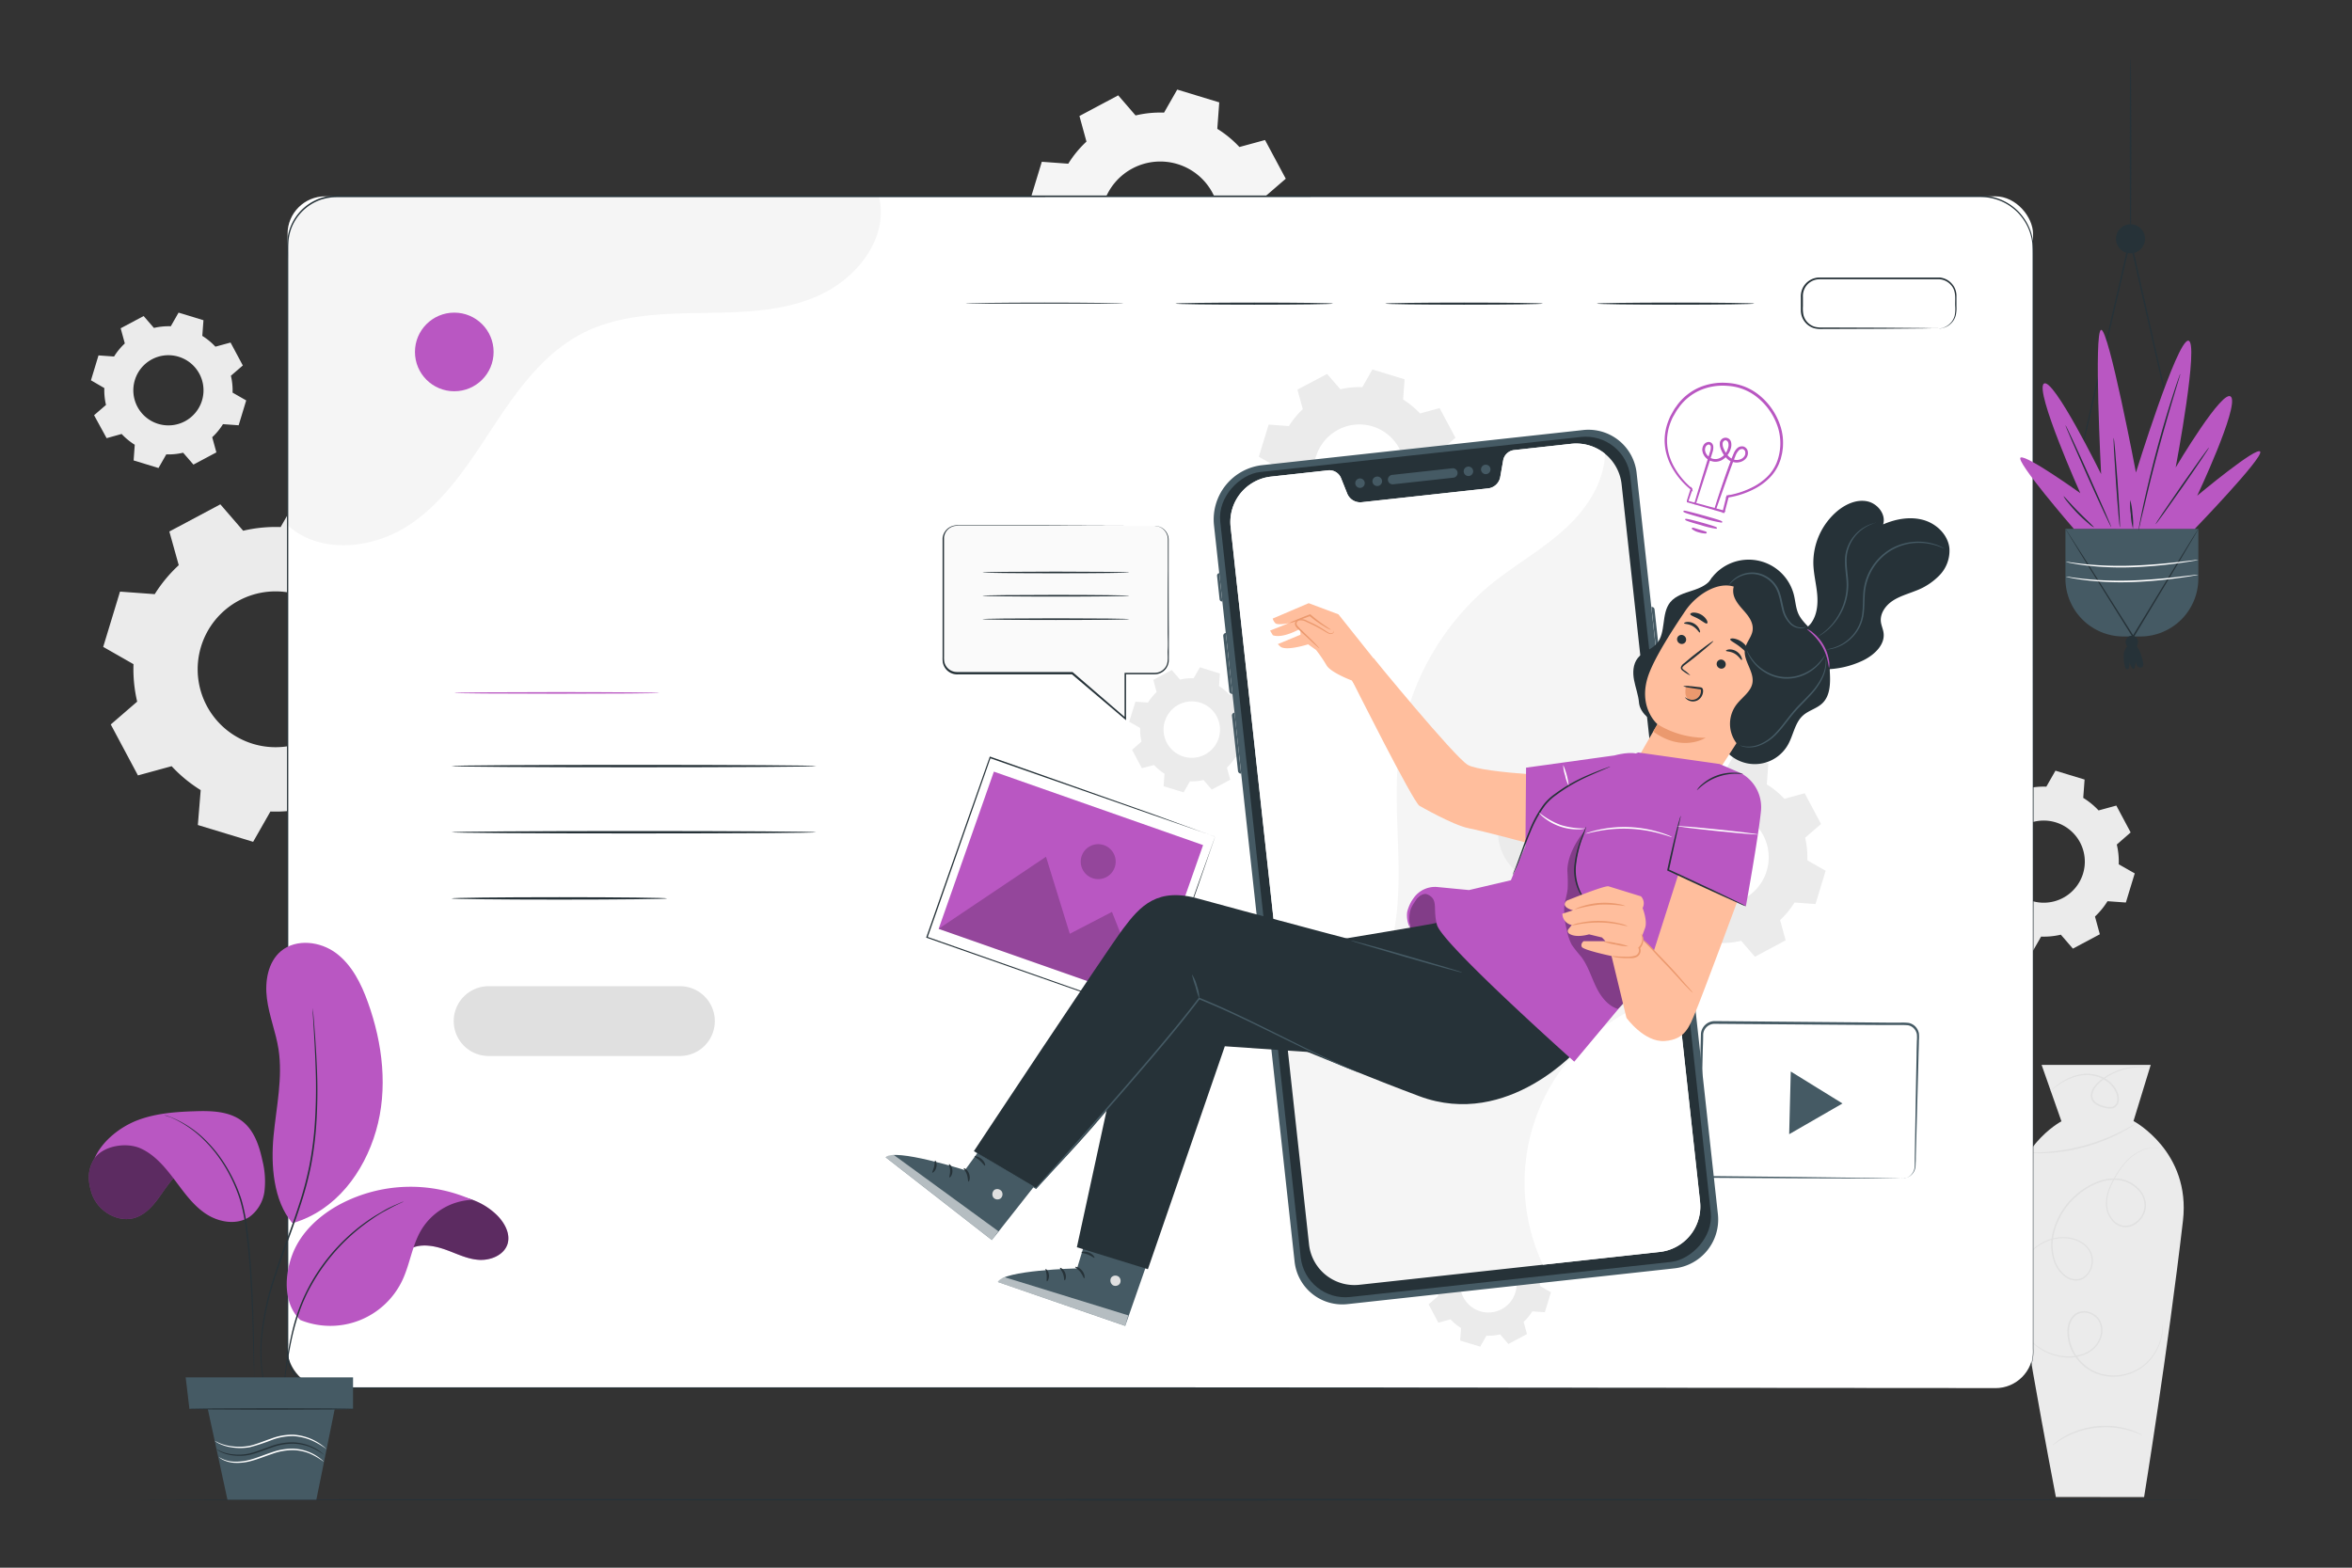 <svg xmlns="http://www.w3.org/2000/svg" viewBox="0 0 750 500"><rect x="0" y="0" width="750" height="500" fill="#333333" stroke="none"/><g id="freepik--background-complete--inject-258"><path d="M655.57,477.45s-14.43-74.71-14.46-90.08c0-21.27,16.24-29.74,16.24-29.74l-6.33-18h34.8l-5.49,17.91s18.32,9.72,15.77,31.78c-4.78,41.25-12.4,88.17-12.4,88.17Z" style="fill:#ebebeb"></path><path d="M688.76,366.1a1.87,1.87,0,0,1-.39,0,10.46,10.46,0,0,0-1.14-.05A10.94,10.94,0,0,0,683,367a14.87,14.87,0,0,0-5.42,4.14,25.61,25.61,0,0,0-2.49,3.51,29.82,29.82,0,0,0-2.19,4.3,12.8,12.8,0,0,0-1,5.13,7.93,7.93,0,0,0,2.06,5.13,5.6,5.6,0,0,0,2.46,1.54,4.87,4.87,0,0,0,3-.08,7,7,0,0,0,4.17-4.5,6.76,6.76,0,0,0-1.46-6.25,10.14,10.14,0,0,0-6-3.45,13.53,13.53,0,0,0-7.19.86,22.34,22.34,0,0,0-6.46,3.94,22.8,22.8,0,0,0-7.61,12.61,15.66,15.66,0,0,0,.14,7.05,10.32,10.32,0,0,0,3.43,5.68,5.9,5.9,0,0,0,2.88,1.33,4.43,4.43,0,0,0,3-.59,6.12,6.12,0,0,0,2.66-5.1,6.3,6.3,0,0,0-.56-2.77,6.91,6.91,0,0,0-1.66-2.19,9.76,9.76,0,0,0-4.69-2.18,13.44,13.44,0,0,0-8.78,1.52,15.84,15.84,0,0,0-5.17,4.45,14.79,14.79,0,0,0-2.09,3.81c-.35.94-.46,1.46-.49,1.45a8.83,8.83,0,0,1,.39-1.48,14.31,14.31,0,0,1,2-3.89,15.92,15.92,0,0,1,5.2-4.59,13.73,13.73,0,0,1,9-1.62A10.07,10.07,0,0,1,665,397a7.38,7.38,0,0,1,1.77,2.31,6.89,6.89,0,0,1-2.23,8.41,4.81,4.81,0,0,1-3.26.66,6.31,6.31,0,0,1-3.11-1.41,10.8,10.8,0,0,1-3.6-5.93,16.25,16.25,0,0,1-.16-7.25,23.18,23.18,0,0,1,7.76-12.89,22.8,22.8,0,0,1,6.61-4,14.18,14.18,0,0,1,7.46-.89,10.65,10.65,0,0,1,6.25,3.64,8.32,8.32,0,0,1,1.62,3.19,6.37,6.37,0,0,1-.09,3.49,7.42,7.42,0,0,1-4.47,4.79,5.32,5.32,0,0,1-3.23.07,6,6,0,0,1-2.64-1.67,8.37,8.37,0,0,1-2.15-5.4,13.33,13.33,0,0,1,1.07-5.27,30.43,30.43,0,0,1,2.25-4.34,25.1,25.1,0,0,1,2.55-3.52,14.86,14.86,0,0,1,5.55-4.14,10.64,10.64,0,0,1,4.31-.85A6.8,6.8,0,0,1,688.76,366.1Z" style="fill:#e0e0e0"></path><path d="M689.66,422.54a12.69,12.69,0,0,1-.32,3.8,16.4,16.4,0,0,1-1.53,4.21,15.78,15.78,0,0,1-3.64,4.69,15.11,15.11,0,0,1-6.37,3.35,15.54,15.54,0,0,1-8.25-.12,14.43,14.43,0,0,1-7.42-5.24,13.8,13.8,0,0,1-2.85-9.3,6.85,6.85,0,0,1,2.05-4.58,5,5,0,0,1,4.75-.94,5.92,5.92,0,0,1,3.68,2.94,6.71,6.71,0,0,1,.48,4.5,8.45,8.45,0,0,1-2,3.82,9.82,9.82,0,0,1-3.34,2.3,14.11,14.11,0,0,1-7.13.9,17.12,17.12,0,0,1-9.37-4.3,12.47,12.47,0,0,1-2.46-2.91s.06,0,.17.18l.46.57a17.27,17.27,0,0,0,2,2,17,17,0,0,0,3.68,2.45,16.76,16.76,0,0,0,5.6,1.64,13.64,13.64,0,0,0,6.93-.92,9.4,9.4,0,0,0,3.17-2.22,7.9,7.9,0,0,0,1.87-3.62,6.25,6.25,0,0,0-.46-4.18,5.46,5.46,0,0,0-3.38-2.69,4.51,4.51,0,0,0-4.29.84,6.42,6.42,0,0,0-1.89,4.26,13.44,13.44,0,0,0,2.75,9,14,14,0,0,0,7.17,5.09,15.28,15.28,0,0,0,8,.16,15,15,0,0,0,6.24-3.21,16.17,16.17,0,0,0,3.63-4.56,16.42,16.42,0,0,0,1.58-4.13,18,18,0,0,0,.44-2.77l0-.73A.79.79,0,0,1,689.66,422.54Z" style="fill:#e0e0e0"></path><path d="M683.18,457.75c0,.1-1.56-.72-4.2-1.48a18.71,18.71,0,0,0-2.17-.52,25.63,25.63,0,0,0-2.54-.39,27.82,27.82,0,0,0-11.6,1.29c-.85.32-1.67.59-2.4.94a20.73,20.73,0,0,0-2,1c-2.41,1.32-3.7,2.45-3.77,2.37a5.34,5.34,0,0,1,.89-.81,10.28,10.28,0,0,1,1.13-.86,18,18,0,0,1,1.57-1,19.62,19.62,0,0,1,2-1.06c.73-.37,1.56-.66,2.42-1a28.75,28.75,0,0,1,5.82-1.33,29.08,29.08,0,0,1,6,0,25.39,25.39,0,0,1,2.57.44,21.08,21.08,0,0,1,2.2.59,15.66,15.66,0,0,1,1.75.64,10.24,10.24,0,0,1,1.29.58A6.2,6.2,0,0,1,683.18,457.75Z" style="fill:#e0e0e0"></path><path d="M680.75,358.57a7.8,7.8,0,0,1-1.15.81c-.76.5-1.89,1.16-3.32,1.92A57,57,0,0,1,652,367.8c-1.62.06-2.93.05-3.83,0a8.54,8.54,0,0,1-1.4-.12,7.1,7.1,0,0,1,1.4-.08c.9,0,2.2-.05,3.81-.15a63.05,63.05,0,0,0,24.1-6.47c1.44-.71,2.6-1.32,3.38-1.77A7.09,7.09,0,0,1,680.75,358.57Z" style="fill:#e0e0e0"></path><path d="M685.13,340.44c0,.05-.86-.08-2.4-.08a20.58,20.58,0,0,0-6.4,1.05,21,21,0,0,0-4.07,1.85,20.38,20.38,0,0,0-2,1.42,10.37,10.37,0,0,0-1.87,1.82,5.45,5.45,0,0,0-1.15,2.41,2.74,2.74,0,0,0,.81,2.46,5.81,5.81,0,0,0,2.57,1.3,6.43,6.43,0,0,0,2.95.34,2.22,2.22,0,0,0,1.58-2.11,5.16,5.16,0,0,0-.58-2.8,8.87,8.87,0,0,0-3.88-3.9,11.23,11.23,0,0,0-4.87-1.32,13.56,13.56,0,0,0-4.4.65,20.36,20.36,0,0,0-5.73,3c-.62.46-1.08.84-1.4,1.1a2.76,2.76,0,0,1-.49.37s.13-.17.43-.45.74-.68,1.34-1.17a19.09,19.09,0,0,1,5.74-3.2,13.35,13.35,0,0,1,4.52-.73,11.45,11.45,0,0,1,5.08,1.33,9.26,9.26,0,0,1,4.1,4.09,5.7,5.7,0,0,1,.64,3.06,3.45,3.45,0,0,1-.55,1.58,2.44,2.44,0,0,1-1.41,1,6.79,6.79,0,0,1-3.2-.35,6.36,6.36,0,0,1-2.79-1.43,3.24,3.24,0,0,1-.93-2.89,5.9,5.9,0,0,1,1.26-2.61,10.21,10.21,0,0,1,2-1.88,18.24,18.24,0,0,1,2.11-1.43,20.54,20.54,0,0,1,4.18-1.84,19.52,19.52,0,0,1,6.51-.9,17.31,17.31,0,0,1,1.78.15Z" style="fill:#e0e0e0"></path><path d="M49.32,189.53A45.06,45.06,0,0,1,57,180.26l-3-10.74,16.26-8.67,7.28,8.42a45.34,45.34,0,0,1,11.95-1.17L95,158.44l17.62,5.36-.81,11.1a45.12,45.12,0,0,1,9.28,7.63l10.73-2.94,8.67,16.25-8.42,7.28a44.93,44.93,0,0,1,1.17,11.95l9.67,5.51-5.36,17.62-11.1-.81a45.12,45.12,0,0,1-7.63,9.28l2.94,10.74-16.25,8.66-7.28-8.42a45,45,0,0,1-12,1.17l-5.51,9.67-17.63-5.36L64,252a44.79,44.79,0,0,1-9.27-7.63l-10.74,2.94-8.67-16.25,8.42-7.28a45.39,45.39,0,0,1-1.17-11.95l-9.66-5.51,5.36-17.63,11.1.81Zm14.79,16.7a24.85,24.85,0,1,0,31-16.54A24.84,24.84,0,0,0,64.11,206.23Z" style="fill:#ebebeb"></path><path d="M36.37,113.71a20.34,20.34,0,0,1,3.43-4.17l-1.32-4.84,7.32-3.9,3.28,3.79a20.53,20.53,0,0,1,5.38-.53l2.48-4.35,7.94,2.42-.37,5a20.5,20.5,0,0,1,4.18,3.44l4.83-1.32,3.91,7.31-3.8,3.28a20.11,20.11,0,0,1,.53,5.38l4.35,2.49-2.41,7.93-5-.36a20.34,20.34,0,0,1-3.43,4.17L69,144.28l-7.32,3.9-3.28-3.79a20.53,20.53,0,0,1-5.38.53l-2.48,4.35-7.93-2.42.36-5a20.5,20.5,0,0,1-4.18-3.44L34,139.75,30,132.43l3.8-3.28a20.11,20.11,0,0,1-.53-5.38L29,121.29l2.41-7.94,5,.36ZM43,121.23a11.19,11.19,0,1,0,14-7.44A11.18,11.18,0,0,0,43,121.23Z" style="fill:#ebebeb"></path><path d="M631.38,262.19a23.45,23.45,0,0,1,4-4.88l-1.55-5.67,8.56-4.57,3.84,4.45a23.66,23.66,0,0,1,6.3-.62l2.91-5.1,9.29,2.83-.43,5.85a23.57,23.57,0,0,1,4.89,4l5.66-1.55,4.57,8.57L675,269.36a23.62,23.62,0,0,1,.62,6.3l5.1,2.9-2.83,9.29-5.85-.42a24.1,24.1,0,0,1-4,4.89l1.55,5.66L661,302.55l-3.84-4.44a23.66,23.66,0,0,1-6.3.61l-2.91,5.1L638.66,301l.43-5.85a23.77,23.77,0,0,1-4.89-4l-5.66,1.55L624,284.1l4.44-3.84a24,24,0,0,1-.62-6.29l-5.09-2.91,2.82-9.29,5.86.42Zm7.79,8.81a13.1,13.1,0,1,0,16.35-8.72A13.1,13.1,0,0,0,639.17,271Z" style="fill:#ebebeb"></path><path d="M340.65,52.21a34.12,34.12,0,0,1,5.8-7.05L344.21,37l12.36-6.59,5.54,6.41a34,34,0,0,1,9.08-.9l4.2-7.35,13.4,4.08-.62,8.44a34.18,34.18,0,0,1,7.05,5.8l8.17-2.23L410,57l-6.4,5.53a34.45,34.45,0,0,1,.89,9.09l7.35,4.19-4.08,13.4-8.44-.61a34.45,34.45,0,0,1-5.8,7l2.24,8.17-12.36,6.59L377.84,104a34.45,34.45,0,0,1-9.09.89l-4.19,7.35-13.4-4.07.61-8.44a34.17,34.17,0,0,1-7-5.81l-8.16,2.24L330,83.81l6.4-5.54a34.37,34.37,0,0,1-.89-9.08L328.13,65l4.08-13.4,8.44.61Zm11.25,12.7a18.89,18.89,0,1,0,23.57-12.58A18.9,18.9,0,0,0,351.9,64.91Z" style="fill:#f5f5f5"></path></g><g id="freepik--Floor--inject-258"><path d="M704.44,478.32c0,.15-148,.26-330.42.26s-330.46-.11-330.46-.26,147.93-.26,330.46-.26S704.44,478.18,704.44,478.32Z" style="fill:#263238"></path></g><g id="freepik--landing-page--inject-258"><rect x="91.7" y="62.62" width="556.59" height="380.11" rx="11.97" style="fill:#fff"></rect><path d="M525.73,259a27,27,0,0,1,4.6-5.59l-1.77-6.47,9.79-5.23,4.39,5.08a27.05,27.05,0,0,1,7.21-.71l3.32-5.82,10.62,3.23-.49,6.69a26.78,26.78,0,0,1,5.59,4.6l6.48-1.78,5.22,9.8-5.07,4.39a27.43,27.43,0,0,1,.7,7.2l5.83,3.33-3.23,10.62-6.69-.49a27.42,27.42,0,0,1-4.6,5.59l1.77,6.47-9.8,5.23-4.39-5.08a27,27,0,0,1-7.2.71l-3.32,5.83-10.62-3.24.48-6.69a27,27,0,0,1-5.59-4.6l-6.47,1.78-5.23-9.8,5.08-4.39a27,27,0,0,1-.7-7.2l-5.83-3.32L519,258.51l6.69.49Zm8.92,10.07a15,15,0,1,0,18.69-10A15,15,0,0,0,534.65,269.07Z" style="fill:#ebebeb"></path><path d="M411,135.91a26.05,26.05,0,0,1,4.43-5.4l-1.71-6.25,9.46-5,4.24,4.9a26,26,0,0,1,7-.68l3.21-5.63,10.26,3.12-.47,6.46a26.36,26.36,0,0,1,5.39,4.44l6.25-1.71,5.05,9.46-4.91,4.23a26.51,26.51,0,0,1,.69,7L465.5,154l-3.12,10.25-6.46-.47a26,26,0,0,1-4.44,5.4l1.71,6.25-9.45,5-4.24-4.9a26,26,0,0,1-7,.68l-3.2,5.63-10.26-3.12.47-6.46a26.69,26.69,0,0,1-5.4-4.44l-6.24,1.71-5.05-9.46,4.9-4.24a26.38,26.38,0,0,1-.68-6.95l-5.63-3.21,3.13-10.25,6.46.47Zm8.6,9.71A14.46,14.46,0,1,0,437.69,136,14.47,14.47,0,0,0,419.64,145.62Z" style="fill:#ebebeb"></path><path d="M366.06,224.09a16.66,16.66,0,0,1,2.76-3.36l-1.06-3.89,5.89-3.14,2.64,3.05a16,16,0,0,1,4.33-.42l2-3.51,6.38,2-.29,4a16.33,16.33,0,0,1,3.36,2.76l3.89-1.06,3.15,5.89L396.05,229a16.42,16.42,0,0,1,.43,4.33l3.5,2L398,241.73l-4-.29a16.7,16.7,0,0,1-2.77,3.36l1.07,3.89-5.89,3.14-2.64-3.05a16.09,16.09,0,0,1-4.33.42l-2,3.51-6.39-1.94.29-4A16.33,16.33,0,0,1,368,244L364.11,245,361,239.15l3-2.64a16,16,0,0,1-.42-4.33l-3.51-2,2-6.39,4,.29Zm5.36,6a9,9,0,1,0,11.24-6A9,9,0,0,0,371.42,230.14Z" style="fill:#ebebeb"></path><path d="M460.64,400.91a16.37,16.37,0,0,1,2.77-3.36l-1.07-3.89,5.89-3.14,2.64,3.05a16,16,0,0,1,4.33-.42l2-3.51,6.38,1.95-.29,4a16.11,16.11,0,0,1,3.36,2.77l3.89-1.07,3.15,5.89-3.06,2.64a16.46,16.46,0,0,1,.43,4.33l3.5,2-1.94,6.38-4-.29a16.37,16.37,0,0,1-2.77,3.36l1.07,3.89L481,428.66l-2.64-3.06A16.46,16.46,0,0,1,474,426l-2,3.5-6.39-1.94.29-4a16.37,16.37,0,0,1-3.36-2.77l-3.89,1.07L455.55,416l3.05-2.64a16.5,16.5,0,0,1-.42-4.33l-3.51-2,1.95-6.39,4,.29ZM466,407a9,9,0,1,0,11.24-6A9,9,0,0,0,466,407Z" style="fill:#ebebeb"></path><rect x="311.11" y="244.87" width="60.8" height="76.05" transform="translate(-38.55 511.4) rotate(-70.65)" style="fill:#fff"></rect><path d="M387.46,266.81a3.34,3.34,0,0,1-.35-.11l-1-.34L382.19,265l-14.71-5.11-51.84-18.1.25-.12-20.12,57.37h0l-.14-.28L367.38,324l-.24.11c6.11-17.26,11.16-31.57,14.7-41.58L386,270.93c.48-1.33.84-2.36,1.1-3.06s.39-1.06.39-1.06-.11.35-.34,1l-1.05,3-4,11.6c-3.51,10.05-8.52,24.42-14.56,41.75l-.06.17-.18-.06-71.76-25.16-.21-.07.07-.21h0c7.28-20.71,14.16-40.29,20.17-57.36l.06-.18.19.06,51.9,18.33L382.3,265l3.85,1.38,1,.36Z" style="fill:#263238"></path><rect x="314.89" y="247.53" width="53.15" height="70.71" transform="translate(-38.57 511.34) rotate(-70.65)" style="fill:#B957C2"></rect><g style="opacity:0.2"><polygon points="299.3 296.24 333.55 273.25 341.13 297.82 354.58 290.84 366.02 319.67 299.3 296.24"></polygon></g><g style="opacity:0.2"><path d="M355.45,276.66a5.57,5.57,0,1,1-3.41-7.1A5.57,5.57,0,0,1,355.45,276.66Z"></path></g><path d="M606.71,375.89a4.32,4.32,0,0,0,2.16-.73,4.11,4.11,0,0,0,1.54-2.23,6.47,6.47,0,0,0,.16-1.76c0-.65,0-1.33,0-2.06.1-5.85.24-14.25.42-24.61.05-2.6.11-5.32.16-8.16,0-1.41.06-2.86.09-4.33a12.79,12.79,0,0,0,0-2.16,3.69,3.69,0,0,0-.94-1.84,3.49,3.49,0,0,0-1.83-1,18.56,18.56,0,0,0-2.28-.08l-4.81,0-10-.06-44.7-.33a3.63,3.63,0,0,0-3.57,3.32c0,1.95-.1,3.88-.15,5.8-.09,3.86-.17,7.67-.26,11.41-.17,7.47-.34,14.68-.5,21.55l-.06,2.56a3.9,3.9,0,0,0,.52,2.24,3.51,3.51,0,0,0,1.7,1.44,6,6,0,0,0,2.31.25l9.47.1,17,.18,24.61.32,6.69.12,1.74.05.59,0a2.44,2.44,0,0,1-.59,0l-1.74,0-6.69,0-24.62-.07-17-.09-9.47-.06a6.49,6.49,0,0,1-2.54-.29,4.09,4.09,0,0,1-2-1.72,4.52,4.52,0,0,1-.64-2.6l.06-2.56c.14-6.87.3-14.08.46-21.56q.12-5.61.24-11.4c.05-1.94.1-3.9.15-5.86a4.41,4.41,0,0,1,4.33-4l44.71.39,10,.09,4.81,0a16.59,16.59,0,0,1,2.41.1,4.1,4.1,0,0,1,2.15,1.19,4.34,4.34,0,0,1,1.1,2.16,12.69,12.69,0,0,1,0,2.29c0,1.47-.08,2.92-.11,4.34q-.1,4.25-.21,8.15c-.28,10.36-.51,18.76-.67,24.61,0,.72,0,1.41-.06,2.05a6.64,6.64,0,0,1-.2,1.82,4.21,4.21,0,0,1-1.68,2.29,3.84,3.84,0,0,1-1.64.61A2.3,2.3,0,0,1,606.71,375.89Z" style="fill:#455a64"></path><polygon points="579.29 346.85 587.53 351.94 579.03 356.84 570.53 361.74 570.78 351.74 571.04 341.75 579.29 346.85" style="fill:#455a64"></polygon><path d="M538.1,160a.87.87,0,0,1,.21,0l.59.16,2.28.61,8.51,2.3-.14.08c.38-1.47.79-3.12,1.24-4.89l0-.08h.09a27.21,27.21,0,0,0,8.65-2.94,19.28,19.28,0,0,0,4.13-3.06,13.65,13.65,0,0,0,3.06-4.5,17.07,17.07,0,0,0,.44-11.59,20.5,20.5,0,0,0-7.37-10.19,16.78,16.78,0,0,0-8.91-3.17,18.46,18.46,0,0,0-8.92,1.45,16.7,16.7,0,0,0-6.6,5.25c-.38.57-.82,1.09-1.15,1.67l-1,1.74a21,21,0,0,0-1.35,3.57,18.12,18.12,0,0,0-.53,3.58,16.91,16.91,0,0,0,.26,3.38,18.33,18.33,0,0,0,2.1,5.7,24.47,24.47,0,0,0,5.73,6.82l0,0,0,0c-.44,1.3-.79,2.29-1,3-.12.32-.2.58-.27.76s-.1.26-.1.27a1.17,1.17,0,0,1,.07-.25c.06-.19.13-.44.23-.76.23-.7.55-1.71,1-3l0,.07a24.06,24.06,0,0,1-5.85-6.81,18.46,18.46,0,0,1-2.17-5.76,16.1,16.1,0,0,1-.27-3.44,17.27,17.27,0,0,1,.52-3.64,19.81,19.81,0,0,1,1.35-3.64l1-1.77c.33-.59.78-1.12,1.17-1.7a17.08,17.08,0,0,1,6.72-5.38,19,19,0,0,1,9.09-1.49,17.27,17.27,0,0,1,9.1,3.24A20.72,20.72,0,0,1,567.52,136a16.83,16.83,0,0,1,.8,6.1,10.58,10.58,0,0,1-.14,1.49,9.9,9.9,0,0,1-.26,1.46c-.11.48-.22,1-.35,1.43l-.51,1.36a14.21,14.21,0,0,1-3.15,4.59,19.45,19.45,0,0,1-4.21,3.09,27.38,27.38,0,0,1-8.77,2.93l.11-.09-1.27,4.88,0,.1-.11,0-8.54-2.44-2.24-.65-.57-.17Z" style="fill:#B957C2"></path><path d="M549.16,163.67l.07-.24-11-3.17-.08,0-.06,0-.13-.11a.13.13,0,0,1-.06-.07.2.2,0,0,1,0-.11v-.16l0,0a1.31,1.31,0,0,0,0-.15l1.13-3.59a24.27,24.27,0,0,1-5.74-6.74,18.74,18.74,0,0,1-2.19-5.84,16.8,16.8,0,0,1-.28-3.5,18.32,18.32,0,0,1,.52-3.69,21.13,21.13,0,0,1,1.37-3.69l1-1.78a9.58,9.58,0,0,1,.76-1.12l.42-.6a17.37,17.37,0,0,1,6.83-5.47,19,19,0,0,1,9.21-1.5,17.58,17.58,0,0,1,9.23,3.27,21,21,0,0,1,7.58,10.52,17,17,0,0,1,.81,6.18,7.83,7.83,0,0,1-.1,1.18l-.06.48a8.91,8.91,0,0,1-.25,1.35l-.11.48c-.08.32-.15.63-.24.94l-.52,1.39a14.42,14.42,0,0,1-3.21,4.68,19.3,19.3,0,0,1-4.26,3.13,27.46,27.46,0,0,1-8.6,2.92l-1.12,4.3.23.06-.29.17-.13.47-.45-.14Zm-10.72-3.89,2.81.74,8.15,2.22,1-4-.28.05.35-.31.13-.53.25,0,.32,0,.31-.27-.06.22a27.25,27.25,0,0,0,8-2.81,19,19,0,0,0,4.08-3,13.57,13.57,0,0,0,3-4.42,17,17,0,0,0,.42-11.41,20.21,20.21,0,0,0-7.27-10.07,16.49,16.49,0,0,0-8.79-3.12,18.14,18.14,0,0,0-8.8,1.43,16.6,16.6,0,0,0-6.5,5.17c-.13.2-.28.4-.42.59a9.8,9.8,0,0,0-.71,1.06l-1,1.73a19.91,19.91,0,0,0-1.33,3.52,18,18,0,0,0-.52,3.52,16.54,16.54,0,0,0,.26,3.33,17.92,17.92,0,0,0,2.07,5.62,24,24,0,0,0,5.31,6.44l.1-.3.16.52.1.08.14.12-.07.33.18.56-.3-.23-1.14,3.31Z" style="fill:#B957C2"></path><path d="M548.93,166.44a50,50,0,0,1-6-1.48,50.45,50.45,0,0,1-5.89-1.83,104.55,104.55,0,0,1,11.88,3.31Z" style="fill:#B957C2"></path><path d="M548.93,166.68a39.24,39.24,0,0,1-6.06-1.48c-6.18-1.72-6.14-1.86-6.06-2.14s.08-.3,2.08.19c1.13.28,2.63.67,4.22,1.12,6.18,1.72,6.14,1.86,6.06,2.14l0,.09-.09.06A.22.22,0,0,1,548.93,166.68Z" style="fill:#B957C2"></path><path d="M543.83,169.86a5.09,5.09,0,0,1-2.17-.34,4.93,4.93,0,0,1-2-1,10,10,0,0,1,2.09.6A9.69,9.69,0,0,1,543.83,169.86Z" style="fill:#B957C2"></path><path d="M543.61,170.14a8.29,8.29,0,0,1-2-.38,5.42,5.42,0,0,1-2.14-1.08l0-.11.05-.12c.12-.26.32-.2,1.43.17l1,.3,1,.29c1.11.34,1.32.4,1.27.68l0,.12-.11.07A.61.61,0,0,1,543.61,170.14Z" style="fill:#B957C2"></path><path d="M540.52,160.63a.76.76,0,0,1,0-.2c0-.15.1-.34.16-.57.16-.53.38-1.27.65-2.2l2.46-8.07c.52-1.71,1.1-3.57,1.71-5.57a3.87,3.87,0,0,0,.21-1.51,1,1,0,0,0-.85-1,1.46,1.46,0,0,0-1.22.78,2.26,2.26,0,0,0-.23,1.56,3.64,3.64,0,0,0,5.6,2.13,5.46,5.46,0,0,0,2.22-2.95,3.31,3.31,0,0,0,.13-1.86,1.33,1.33,0,0,0-1.28-1,1.34,1.34,0,0,0-1.09,1.23,3.63,3.63,0,0,0,.37,1.84,6.76,6.76,0,0,0,2.25,3,3.73,3.73,0,0,0,1.66.69,3.6,3.6,0,0,0,1.75-.22,2.81,2.81,0,0,0,1.34-1,2,2,0,0,0,.34-1.57,1.37,1.37,0,0,0-1-1.12,1.68,1.68,0,0,0-1.43.39,7.22,7.22,0,0,0-1.54,2.73c-.78,1.94-1.44,3.77-2.05,5.44-1.18,3.34-2.13,6-2.8,7.95-.33.92-.58,1.65-.77,2.17-.08.23-.15.41-.2.56s-.08.19-.09.18a1.47,1.47,0,0,1,.05-.2c0-.14.1-.33.17-.57l.7-2.18c.62-1.89,1.52-4.63,2.69-8,.6-1.68,1.25-3.52,2-5.48.21-.48.4-1,.63-1.47a4,4,0,0,1,1-1.39,2,2,0,0,1,1.72-.47,1.75,1.75,0,0,1,1.21,1.38,2.45,2.45,0,0,1-.39,1.84,3.24,3.24,0,0,1-1.5,1.16,4,4,0,0,1-1.93.24,4.16,4.16,0,0,1-1.82-.74,7.19,7.19,0,0,1-2.38-3.16,4.1,4.1,0,0,1-.4-2,1.56,1.56,0,0,1,3.1-.26,3.67,3.67,0,0,1-.13,2.08,5.86,5.86,0,0,1-2.39,3.15,4,4,0,0,1-3.76.4,3.94,3.94,0,0,1-2.36-2.77,2.51,2.51,0,0,1,.28-1.8,1.76,1.76,0,0,1,1.52-.94,1.24,1.24,0,0,1,.83.44,1.6,1.6,0,0,1,.31.84,4.27,4.27,0,0,1-.23,1.64c-.63,2-1.21,3.85-1.75,5.55-1.08,3.37-2,6.11-2.57,8-.3.93-.54,1.65-.72,2.18l-.19.56A.79.79,0,0,1,540.52,160.63Z" style="fill:#B957C2"></path><path d="M546.93,162.67l-.09,0c-.24-.08-.18-.3-.12-.5l.87-2.77c.59-1.81,1.51-4.6,2.7-8,.5-1.43,1-2.84,1.56-4.3a6.32,6.32,0,0,1-.56-.33,5.92,5.92,0,0,1-1-.93,5.82,5.82,0,0,1-.89.7,4.26,4.26,0,0,1-4,.41l-.15-.06-4.39,13.65c-.07.2-.15.43-.4.35s-.17-.3-.12-.5l.81-2.78,3.4-11.13a4,4,0,0,1-1.66-2.48,2.78,2.78,0,0,1,.32-2,2,2,0,0,1,1.75-1.05,1.46,1.46,0,0,1,1,.53,1.79,1.79,0,0,1,.37,1,4.53,4.53,0,0,1-.24,1.73l-.58,1.85.22.11a3.4,3.4,0,0,0,3.2-.36,4.59,4.59,0,0,0,.82-.65,9.1,9.1,0,0,1-.9-1.67,4.36,4.36,0,0,1-.42-2.16A1.81,1.81,0,0,1,552,141a4,4,0,0,1-.14,2.21,6.08,6.08,0,0,1-1,1.94,5.45,5.45,0,0,0,.94.87c.12.08.24.16.37.23.05-.12.09-.24.14-.37l.16-.38c.15-.37.3-.74.47-1.11a4.35,4.35,0,0,1,1.06-1.48,2.24,2.24,0,0,1,1.94-.51,2,2,0,0,1,1.39,1.58,2.64,2.64,0,0,1-.42,2,3.42,3.42,0,0,1-1.62,1.25,4.06,4.06,0,0,1-2,.26,5.42,5.42,0,0,1-.65-.14c-.59,1.54-1.13,3-1.57,4.25l-3.78,10.67C547.17,162.48,547.1,162.67,546.93,162.67Zm6-16.09a2.51,2.51,0,0,0,.44.1,3.28,3.28,0,0,0,1.62-.2,2.53,2.53,0,0,0,1.23-.94,1.81,1.81,0,0,0,.31-1.37,1.14,1.14,0,0,0-.77-.94,1.47,1.47,0,0,0-1.21.34,5.08,5.08,0,0,0-1.21,2c-.09.21-.17.42-.26.62Zm-8.07-4.81a1.27,1.27,0,0,0-.93.67,2,2,0,0,0-.2,1.39,3.08,3.08,0,0,0,1.1,1.76l.5-1.64a3.69,3.69,0,0,0,.2-1.41.74.74,0,0,0-.62-.76Zm5.37-1.36h-.06a1.1,1.1,0,0,0-.86,1,3.44,3.44,0,0,0,.35,1.72,8.83,8.83,0,0,0,.68,1.3A5.16,5.16,0,0,0,551,143a3,3,0,0,0,.13-1.71A1.11,1.11,0,0,0,550.2,140.41Z" style="fill:#B957C2"></path><path d="M547.26,168.39a33.43,33.43,0,0,1-4.87-1.16,35.14,35.14,0,0,1-4.77-1.52,67.08,67.08,0,0,1,9.64,2.68Z" style="fill:#B957C2"></path><path d="M547.24,168.64a29.58,29.58,0,0,1-4.92-1.17c-5.06-1.41-5-1.57-4.94-1.83l0-.1.09-.06c.08,0,.31-.17,5.06,1.15s4.87,1.56,4.91,1.63l.06.09-.06.21-.09.06A.3.3,0,0,1,547.24,168.64Z" style="fill:#B957C2"></path><path d="M368.22,167.75h-63a4.36,4.36,0,0,0-4.36,4.36v38.4a4.36,4.36,0,0,0,4.36,4.36H342l16.89,14.35V214.87h9.38a4.36,4.36,0,0,0,4.36-4.36v-38.4A4.37,4.37,0,0,0,368.22,167.75Z" style="fill:#fafafa"></path><path d="M368.22,167.75a3.53,3.53,0,0,1,1.12.12,4.34,4.34,0,0,1,2.63,1.91,4.41,4.41,0,0,1,.69,2.32c0,.88,0,1.85,0,2.9,0,2.09,0,4.49,0,7.18,0,5.38,0,11.91.05,19.4,0,1.87,0,3.8,0,5.79,0,1,0,2,0,3a4.63,4.63,0,0,1-1,3A4.54,4.54,0,0,1,368.9,215a11.48,11.48,0,0,1-1.65.06h-8.41l.23-.22c0,4.55,0,9.37,0,14.35v.52l-.39-.34-16.91-14.34.17.06H305.39a4.64,4.64,0,0,1-4.75-3.83,8.76,8.76,0,0,1-.07-1.6V202c0-8.13,0-16,0-23.45V173c0-.45,0-.9,0-1.38a4.58,4.58,0,0,1,2.21-3.44,4.7,4.7,0,0,1,2.64-.65h7.67l18.49,0,26.77.08,7.28,0,1.89,0,.65,0-.65,0-1.89,0-7.28,0-26.77.09-18.49,0h-7.67a4.27,4.27,0,0,0-2.4.59,4.1,4.1,0,0,0-1.65,1.87,4.32,4.32,0,0,0-.34,1.23c0,.42,0,.88,0,1.33,0,1.82,0,3.67,0,5.54,0,7.47,0,15.32,0,23.45v7.71a9.27,9.27,0,0,0,.07,1.51,4.08,4.08,0,0,0,1.46,2.49,4.18,4.18,0,0,0,2.78.91H342l.07.06L359,229l-.4.18c0-5,0-9.8,0-14.35v-.23h8.63a10.36,10.36,0,0,0,1.59-.05,4.1,4.1,0,0,0,2.59-1.46c1.39-1.58.83-3.82.95-5.77s0-3.92,0-5.79c0-7.49,0-14,.05-19.4,0-2.69,0-5.09,0-7.18,0-1.05,0-2,0-2.9a4.31,4.31,0,0,0-.64-2.25,4.24,4.24,0,0,0-2.53-1.91A8.94,8.94,0,0,0,368.22,167.75Z" style="fill:#263238"></path><path d="M360.11,182.58c0,.14-10.48.26-23.41.26s-23.41-.12-23.41-.26,10.48-.26,23.41-.26S360.11,182.44,360.11,182.58Z" style="fill:#263238"></path><path d="M360.11,190c0,.15-10.48.27-23.41.27s-23.41-.12-23.41-.27,10.48-.26,23.41-.26S360.11,189.88,360.11,190Z" style="fill:#263238"></path><path d="M360.11,197.47c0,.14-10.48.26-23.41.26s-23.41-.12-23.41-.26,10.48-.26,23.41-.26S360.11,197.33,360.11,197.47Z" style="fill:#263238"></path><path d="M280.25,62.62c3.17,12.67-6.15,25.2-17.86,31s-25.28,6-38.35,6.2-26.66.51-38.28,6.47c-12.36,6.34-20.82,18.18-28.47,29.78S142,159.85,130.38,167.5s-28.42,9.38-38.68,0V77.16a14.54,14.54,0,0,1,14.54-14.54Z" style="fill:#f5f5f5"></path><circle cx="144.86" cy="112.25" r="12.54" style="fill:#B957C2"></circle><path d="M307.93,96.84c0-.18,11.25-.33,25.14-.33s25.14.15,25.14.33" style="fill:#263238"></path><path d="M425.09,96.84c0,.18-11.26.33-25.14.33s-25.14-.15-25.14-.33,11.25-.33,25.14-.33S425.09,96.66,425.09,96.84Z" style="fill:#263238"></path><path d="M492,96.84c0,.18-11.26.33-25.14.33s-25.14-.15-25.14-.33,11.25-.33,25.14-.33S492,96.66,492,96.84Z" style="fill:#263238"></path><path d="M559.44,96.84c0,.18-11.25.33-25.13.33s-25.15-.15-25.15-.33,11.26-.33,25.15-.33S559.44,96.66,559.44,96.84Z" style="fill:#263238"></path><path d="M618.06,104.83s.42,0,1.2-.2a5.66,5.66,0,0,0,2.89-1.77,5.36,5.36,0,0,0,1.15-2.17,10.67,10.67,0,0,0,.18-3c-.14-2.11.5-4.85-1.41-6.85a5.38,5.38,0,0,0-3.58-1.77c-1.45,0-3,0-4.62,0l-10.23,0-23.45,0a5.29,5.29,0,0,0-4.7,2.88,5.43,5.43,0,0,0-.58,2.76c0,1,0,2,0,3a10.35,10.35,0,0,0,.19,2.82,5.22,5.22,0,0,0,1.31,2.31,5.41,5.41,0,0,0,2.23,1.37,8.78,8.78,0,0,0,2.63.24l19.15.07,12.91.1,3.51.07.92,0a1.3,1.3,0,0,1,.31,0,1,1,0,0,1-.31,0l-.92,0-3.51.06-12.91.11-19.15.07a9.4,9.4,0,0,1-2.81-.25,5.94,5.94,0,0,1-4-4.12,6.39,6.39,0,0,1-.21-1.51V94.82a6.17,6.17,0,0,1,.65-3.07,6,6,0,0,1,5.29-3.24l23.45,0,10.23,0c1.61,0,3.13,0,4.66,0a5.85,5.85,0,0,1,3.89,2,5.76,5.76,0,0,1,1.45,3.68c0,1.23,0,2.39,0,3.48a10.72,10.72,0,0,1-.25,3,5.47,5.47,0,0,1-1.26,2.25,5.54,5.54,0,0,1-3.05,1.73A4.09,4.09,0,0,1,618.06,104.83Z" style="fill:#263238"></path><path d="M216.81,336.8h-61a11.13,11.13,0,0,1-11.13-11.13h0a11.13,11.13,0,0,1,11.13-11.13h61a11.13,11.13,0,0,1,11.13,11.13h0A11.13,11.13,0,0,1,216.81,336.8Z" style="fill:#e0e0e0"></path><path d="M260.3,244.33c0,.22-26.05.39-58.17.39s-58.18-.17-58.18-.39,26-.38,58.18-.38S260.3,244.12,260.3,244.33Z" style="fill:#263238"></path><path d="M260.3,265.44c0,.21-26.05.38-58.17.38s-58.18-.17-58.18-.38,26-.39,58.18-.39S260.3,265.22,260.3,265.44Z" style="fill:#263238"></path><path d="M212.75,286.54c0,.21-15.4.38-34.4.38s-34.4-.17-34.4-.38,15.4-.39,34.4-.39S212.75,286.33,212.75,286.54Z" style="fill:#263238"></path><path d="M210.24,221c0,.15-14.64.26-32.69.26s-32.69-.11-32.69-.26,14.64-.26,32.69-.26S210.24,220.87,210.24,221Z" style="fill:#B957C2"></path><path d="M637.23,442.73a11.22,11.22,0,0,0,4.61-1.05,11,11,0,0,0,4.44-3.73,11.34,11.34,0,0,0,1.58-3.4,14.9,14.9,0,0,0,.38-4.3c0-12.33,0-30.5,0-53.9,0-46.81,0-114.55-.08-198.24q0-31.38,0-65.69V81.92c0-1.48,0-3-.11-4.41a16.49,16.49,0,0,0-3.25-8.1,19.19,19.19,0,0,0-1.44-1.69,16.74,16.74,0,0,0-1.68-1.46,16.17,16.17,0,0,0-3.85-2.21,17.08,17.08,0,0,0-4.34-1.1c-1.48-.14-3-.12-4.53-.11H619.7l-157.12,0L289,62.88H108.55c-1,0-2,0-3,.1l-1.45.23-1.42.37a15.38,15.38,0,0,0-8.87,7.28,14.92,14.92,0,0,0-1.77,5.55c-.19,1.93-.09,4-.12,5.93V244.91c0,60.22,0,118.31,0,173.65V428.9A24.42,24.42,0,0,0,92.2,434a11,11,0,0,0,2.15,4.48,10.91,10.91,0,0,0,8.77,4h50l76.27,0,136.9,0,270.91.18-270.91.19-136.9,0H103.12a11.34,11.34,0,0,1-11.39-8.89c-.09-.43-.14-.86-.21-1.3s0-.87,0-1.3V428.9c0-3.44,0-6.88,0-10.34,0-55.34,0-113.43,0-173.65V153.05q0-23.33,0-47V82.34c0-2-.08-4,.12-6a15.86,15.86,0,0,1,11-13.27L104,62.7c.5-.09,1-.16,1.51-.24,1-.08,2-.11,3-.1h354l157.12,0h9.19c1.52,0,3,0,4.58.11a17.88,17.88,0,0,1,4.44,1.13,16.93,16.93,0,0,1,4,2.28,17.43,17.43,0,0,1,1.72,1.5,18.76,18.76,0,0,1,1.48,1.73,16.87,16.87,0,0,1,3.32,8.3,44.49,44.49,0,0,1,.11,4.46v30.5q0,34.26,0,65.69c0,83.69-.06,151.43-.08,198.24,0,23.4,0,41.57,0,53.9a14.7,14.7,0,0,1-.41,4.32,11,11,0,0,1-6.07,7.16,11.72,11.72,0,0,1-3.44.95C637.63,442.73,637.23,442.73,637.23,442.73Z" style="fill:#263238"></path></g><g id="freepik--Device--inject-258"><path d="M533.94,404.53,429.68,415.94a15.29,15.29,0,0,1-16.86-13.54l-25.7-234.83a17.43,17.43,0,0,1,15.43-19.22l102.33-11.2a15.46,15.46,0,0,1,17,13.68L547.8,387.27A15.66,15.66,0,0,1,533.94,404.53Z" style="fill:#455a64"></path><rect x="335.02" y="210.77" width="264.68" height="131.54" rx="14.31" transform="translate(691.42 -218.13) rotate(83.76)" style="fill:#263238"></rect><path d="M444.19,154.47a1.51,1.51,0,0,1-.33-3l19.31-2.12a1.51,1.51,0,0,1,.33,3Z" style="fill:#455a64"></path><path d="M433.84,155.6a1.51,1.51,0,1,1,1.34-1.66A1.52,1.52,0,0,1,433.84,155.6Z" style="fill:#455a64"></path><path d="M439.37,155a1.51,1.51,0,1,1-.33-3,1.5,1.5,0,0,1,1.66,1.33A1.52,1.52,0,0,1,439.37,155Z" style="fill:#455a64"></path><path d="M473.94,151.22a1.51,1.51,0,1,1,1.34-1.67A1.52,1.52,0,0,1,473.94,151.22Z" style="fill:#455a64"></path><path d="M468.41,151.82a1.51,1.51,0,1,1,1.34-1.67A1.51,1.51,0,0,1,468.41,151.82Z" style="fill:#455a64"></path><path d="M501,141.55l-18.18,2a4,4,0,0,0-3.49,3.27l-.93,5.29a4.45,4.45,0,0,1-3.91,3.66l-40.27,4.41a4.47,4.47,0,0,1-4.61-2.73l-2-5a4,4,0,0,0-4.12-2.44l-18.18,2a14.57,14.57,0,0,0-12.89,16.06l25,228.81a14.55,14.55,0,0,0,16.06,12.89l95.72-10.47a14.56,14.56,0,0,0,12.89-16.06l-25-228.81A14.57,14.57,0,0,0,501,141.55Z" style="fill:#f5f5f5"></path><path d="M511.8,144.73A14.53,14.53,0,0,0,501,141.55l-18.18,2a4,4,0,0,0-3.49,3.27l-.93,5.29a4.45,4.45,0,0,1-3.91,3.66l-40.27,4.41a4.47,4.47,0,0,1-4.61-2.73l-2-5a4,4,0,0,0-4.12-2.44l-18.18,2a14.57,14.57,0,0,0-12.89,16.06l17.95,164h.38c12.29,0,23.28-8.95,28.83-19.92s6.55-23.67,6.39-36-1.36-24.65.2-36.85a82.85,82.85,0,0,1,29.24-52.92C483.28,180,492.34,175,499.75,168,506.28,161.88,511.55,153.53,511.8,144.73Z" style="fill:#fff"></path><path d="M542.12,383.25l-7.24-66.2A61.5,61.5,0,0,0,492,403.38l37.19-4.07A14.56,14.56,0,0,0,542.12,383.25Z" style="fill:#fff"></path><path d="M526.6,193.58h0a.89.89,0,0,1,1,.79l3.17,29a.89.89,0,0,1-.79,1h0Z" style="fill:#455a64"></path><path d="M393.66,227.29h0a.93.93,0,0,0-.82,1l1.93,17.62a.92.92,0,0,0,1,.82h0Z" style="fill:#455a64"></path><path d="M390.88,201.87h0a.93.93,0,0,0-.82,1L392,220.51a.92.92,0,0,0,1,.82h0Z" style="fill:#455a64"></path><path d="M388.79,182.8h0a.78.78,0,0,0-.7.87l.81,7.47a.8.8,0,0,0,.88.7h0Z" style="fill:#455a64"></path><rect x="486.26" y="151.92" width="0.93" height="1.31" transform="translate(-13.71 53.83) rotate(-6.24)" style="fill:#fff"></rect><rect x="487.73" y="151.18" width="0.93" height="1.89" transform="translate(-13.66 54.05) rotate(-6.25)" style="fill:#fff"></rect><rect x="489.22" y="150.58" width="0.93" height="2.33" transform="translate(-13.6 54.16) rotate(-6.24)" style="fill:#fff"></rect><rect x="490.68" y="149.57" width="0.93" height="3.17" transform="translate(-13.53 54.31) rotate(-6.24)" style="fill:#fff"></rect><path d="M505.48,151.25l-4.65.51a.34.34,0,0,1-.37-.3l-.26-2.31a.34.34,0,0,1,.3-.37l4.66-.51a.07.07,0,0,1,.06,0,.09.09,0,0,1,0,.06l.09.76.49,0a.09.09,0,0,1,.1.08l.12,1.11a.09.09,0,0,1-.08.1l-.49,0,.08.76A.1.1,0,0,1,505.48,151.25Zm-.39-2.8-4.57.5a.16.16,0,0,0-.14.18l.25,2.31a.17.17,0,0,0,.18.15l4.57-.5-.08-.77a.07.07,0,0,1,.07-.09l.5-.06-.1-.94-.5.05a.08.08,0,0,1-.1-.07Z" style="fill:#fff"></path><polygon points="500.99 151.18 500.78 149.3 504.75 148.87 504.85 149.72 504.87 149.9 504.96 150.75 500.99 151.18" style="fill:#fff"></polygon><path d="M496.21,152.08a.34.34,0,0,0-.38-.3.34.34,0,0,0,.08.68A.34.34,0,0,0,496.21,152.08Z" style="fill:#fff"></path><path d="M494.62,151.43l.48.38a1.06,1.06,0,0,1,.7-.38,1,1,0,0,1,.75.22l.39-.48a1.65,1.65,0,0,0-2.32.26Z" style="fill:#fff"></path><path d="M495.62,149.85a2.6,2.6,0,0,0-1.76,1l.48.38a2,2,0,0,1,1.35-.74,2,2,0,0,1,1.47.43l.39-.48A2.61,2.61,0,0,0,495.62,149.85Z" style="fill:#fff"></path><path d="M493.08,150.19l.48.38a3.05,3.05,0,0,1,2-1.11,3,3,0,0,1,2.21.65l.39-.48a3.62,3.62,0,0,0-5.1.56Z" style="fill:#fff"></path><circle cx="494.24" cy="265.34" r="16.57" transform="translate(-5.18 9.88) rotate(-1.14)" style="fill:#ebebeb"></circle></g><g id="freepik--Plants--inject-258"><path d="M658.63,165.76s0-.16.08-.47.17-.78.29-1.36c.27-1.21.65-3,1.15-5.2,1-4.54,2.51-11.07,4.33-19.14,3.72-16.19,8.84-38.53,14.53-63.28l.25-1.12.25,1.12c.11.44.21.93.32,1.41,5.65,25.1,10.77,47.81,14.48,64.28,1.82,8.22,3.3,14.87,4.32,19.5l1.16,5.3.28,1.39c.06.31.08.47.08.47s0-.15-.13-.46-.19-.79-.34-1.37c-.29-1.23-.71-3-1.24-5.29-1.07-4.61-2.6-11.26-4.49-19.45L679.32,77.83c-.11-.48-.21-1-.31-1.4h.5c-5.74,24.73-10.92,47.07-14.67,63.24-1.9,8.05-3.43,14.57-4.49,19.1L659.1,164c-.14.57-.26,1-.34,1.34S658.63,165.76,658.63,165.76Z" style="fill:#263238"></path><path d="M658.62,184.55V168.66H701v15.89A18.49,18.49,0,0,1,682.51,203h-5.4A18.49,18.49,0,0,1,658.62,184.55Z" style="fill:#455a64"></path><path d="M658.62,168.66a4.29,4.29,0,0,1,.48.67l1.29,2c1.14,1.76,2.72,4.24,4.67,7.28l15.25,24.15.11.17H680l14.79-24.28,4.52-7.32c.53-.83.94-1.49,1.26-2a5.63,5.63,0,0,1,.46-.67,4.06,4.06,0,0,1-.37.73c-.3.5-.69,1.18-1.17,2l-4.39,7.41-14.65,24.36-.22.36-.23-.36-.1-.17-15.12-24.23-4.53-7.38-1.21-2A4.45,4.45,0,0,1,658.62,168.66Z" style="fill:#263238"></path><path d="M684,76.17a4.63,4.63,0,1,1-4.63-4.63A4.63,4.63,0,0,1,684,76.17Z" style="fill:#263238"></path><path d="M679.39,18.46c.15,0,.26,13.11.26,29.29S679.54,77,679.39,77s-.26-13.11-.26-29.29S679.25,18.46,679.39,18.46Z" style="fill:#263238"></path><path d="M681.79,204.77a2,2,0,1,1-2-2A2,2,0,0,1,681.79,204.77Z" style="fill:#263238"></path><path d="M678.93,205.51l.32-.16a4.4,4.4,0,0,0-2,3.28,11.42,11.42,0,0,0,.34,3.94c.09.42.31.93.73.9s.56-.47.62-.85a8.18,8.18,0,0,0,.06-2.37,4.13,4.13,0,0,0,.92,2.8c.12.15.3.31.49.26s.26-.25.31-.43a10,10,0,0,0,.3-2,3.06,3.06,0,0,0,.63,1.65,1.1,1.1,0,0,0,1.58.11,1.54,1.54,0,0,0,.17-1.16,13.74,13.74,0,0,0-2.78-6.51" style="fill:#263238"></path><path d="M661.29,168.66s-19-21.95-16.93-22.74,19,11.37,19,11.37-14.54-32.53-11.63-34.91S670,151.21,670,151.21s-2.38-45.49,0-46,11.11,45.49,11.11,45.49,13-42.05,16.66-42.05-4,40.46-4,40.46,15.33-25.91,17.71-22.48-10.84,31.47-10.84,31.47,19.31-16.13,20.1-14-20.89,24.59-20.89,24.59Z" style="fill:#B957C2"></path><path d="M658.63,135.61c.13-.06,3.51,7.18,7.54,16.17s7.2,16.32,7.07,16.38S669.73,161,665.7,152,658.5,135.66,658.63,135.61Z" style="fill:#263238"></path><path d="M674,139.65c.15,0,.71,6.37,1.26,14.25s.87,14.28.73,14.29-.71-6.37-1.25-14.25S673.87,139.66,674,139.65Z" style="fill:#263238"></path><path d="M695.23,119.28a1.84,1.84,0,0,1-.11.52l-.42,1.44c-.4,1.33-.94,3.12-1.59,5.3-1.34,4.47-3.15,10.67-5,17.55s-3.36,13.16-4.42,17.71c-.52,2.22-1,4-1.26,5.39-.14.59-.26,1.07-.36,1.46a1.89,1.89,0,0,1-.16.5,1.71,1.71,0,0,1,.06-.52c.07-.4.16-.89.26-1.48.24-1.29.61-3.14,1.1-5.43,1-4.57,2.44-10.86,4.28-17.76s3.7-13.08,5.14-17.53c.71-2.22,1.31-4,1.75-5.25.2-.57.37-1,.51-1.42A1.72,1.72,0,0,1,695.23,119.28Z" style="fill:#263238"></path><path d="M704.41,142.73c.11.08-3.6,5.62-8.31,12.37s-8.61,12.16-8.73,12.08,3.6-5.62,8.31-12.38S704.29,142.64,704.41,142.73Z" style="fill:#263238"></path><path d="M667.71,168.2a7.41,7.41,0,0,1-1.66-1.19,46,46,0,0,1-3.63-3.35,49,49,0,0,1-3.25-3.7,7.89,7.89,0,0,1-1.15-1.7c.13-.09,2.1,2.3,4.78,5S667.81,168.08,667.71,168.2Z" style="fill:#263238"></path><path d="M679.28,159.48A20.55,20.55,0,0,1,680,164a20.66,20.66,0,0,1,.16,4.58,19.67,19.67,0,0,1-.68-4.53A19.51,19.51,0,0,1,679.28,159.48Z" style="fill:#263238"></path><path d="M701,178.56a9,9,0,0,1-1.64.34c-1.05.19-2.59.43-4.5.69a145.9,145.9,0,0,1-15,1.33,95.26,95.26,0,0,1-15-.62c-1.91-.25-3.45-.5-4.51-.73a8.61,8.61,0,0,1-1.62-.39,12.45,12.45,0,0,1,1.66.19c1.06.16,2.6.36,4.51.56a111.57,111.57,0,0,0,15,.47c5.85-.2,11.13-.74,15-1.18l4.52-.52A11.79,11.79,0,0,1,701,178.56Z" style="fill:#fff"></path><path d="M701,183.29a10.22,10.22,0,0,1-1.64.34c-1.05.19-2.59.43-4.5.69a145.9,145.9,0,0,1-15,1.33,93.92,93.92,0,0,1-15-.63c-1.91-.24-3.45-.49-4.51-.72a9.73,9.73,0,0,1-1.62-.39,12.45,12.45,0,0,1,1.66.19c1.06.16,2.6.36,4.51.56a111.57,111.57,0,0,0,15,.47c5.85-.2,11.13-.74,15-1.18l4.52-.52A10.12,10.12,0,0,1,701,183.29Z" style="fill:#fff"></path><path d="M125.05,406.14c1-3.42,3.1-6.73,6.37-8.14s7.34-.63,10.83.63,6.9,3,10.59,3.19,7.87-1.53,9-5.06c1-3.33-1-6.87-3.47-9.29a21.92,21.92,0,0,0-35.9,8.62" style="fill:#B957C2"></path><g style="opacity:0.5"><path d="M125.05,406.14c1-3.42,3.1-6.73,6.37-8.14s7.34-.63,10.83.63,6.9,3,10.59,3.19,7.87-1.53,9-5.06c1-3.33-1-6.87-3.47-9.29a21.92,21.92,0,0,0-35.9,8.62"></path></g><path d="M95.76,421c-5.43-5.15-5.16-14.13-2.45-21.1s8.61-12.33,15.21-15.86a48.13,48.13,0,0,1,42-1.36,19.88,19.88,0,0,0-16.1,9.46c-3,4.93-3.64,10.92-6.09,16.14A25.41,25.41,0,0,1,95.76,421" style="fill:#B957C2"></path><path d="M93.15,390c-6-7.09-6.81-18.47-5.92-27.72s3-18.56,1.57-27.73c-.87-5.44-3-10.63-3.69-16.09s.3-11.63,4.53-15.15c4.86-4,12.51-3.1,17.57.71s8,9.77,10.13,15.72c4.7,13.08,6.43,27.59,2.56,40.94S107,386,93.67,390" style="fill:#B957C2"></path><path d="M90.27,448.19a4.22,4.22,0,0,1,0-.81c0-.54,0-1.33.05-2.34.08-2,.27-5,.73-8.59a113.82,113.82,0,0,1,2.3-12.57,58.05,58.05,0,0,1,5.74-14.56,61,61,0,0,1,9.38-12.54,59.7,59.7,0,0,1,9.83-8.17c1.5-1,3-1.83,4.2-2.55s2.4-1.23,3.31-1.67l2.16-.91a7.25,7.25,0,0,1,.77-.29,3.85,3.85,0,0,1-.73.38l-2.11,1c-.9.47-2,1.05-3.27,1.74s-2.66,1.55-4.14,2.6a61.8,61.8,0,0,0-19,20.66c-5.53,9.66-7,19.82-8.14,26.94-.49,3.59-.74,6.52-.88,8.55-.06,1-.1,1.75-.14,2.33A6.25,6.25,0,0,1,90.27,448.19Z" style="fill:#263238"></path><path d="M38.46,362.06c-11.11,6.71-11.07,12.81-9.22,18.57s8.68,9.76,14.33,7.6c3.2-1.22,5.51-4,7.49-6.79s3.84-5.77,6.61-7.78,6.79-2.77,9.57-.78" style="fill:#B957C2"></path><g style="opacity:0.5"><path d="M38.46,362.06c-11.11,6.71-11.07,12.81-9.22,18.57s8.68,9.76,14.33,7.6c3.2-1.22,5.51-4,7.49-6.79s3.84-5.77,6.61-7.78,6.79-2.77,9.57-.78"></path></g><path d="M30.15,369.41c2.9-4,10.08-5.17,14.61-3.17s7.85,6,10.83,9.94,5.86,8.15,10,10.91,9.86,3.76,14,1a12,12,0,0,0,4.75-8.22,27.28,27.28,0,0,0-.65-9.68c-1-4.66-2.58-9.53-6.31-12.49-4.16-3.3-9.93-3.46-15.23-3.28-6.09.19-12.27.65-18,2.76s-11.54,6.67-14,12.25" style="fill:#B957C2"></path><path d="M81,439.3a.87.87,0,0,1,0-.25c0-.19,0-.42,0-.71,0-.67,0-1.6-.09-2.76-.07-2.44-.17-5.89-.29-10.15s-.31-9.37-.62-15-.74-11.86-1.59-18.33a58.78,58.78,0,0,0-1.85-9.31,48.34,48.34,0,0,0-3.4-8.15,47.06,47.06,0,0,0-4.3-6.75,45.15,45.15,0,0,0-4.69-5.15A34.68,34.68,0,0,0,55.82,357c-.55-.24-1-.49-1.45-.66L53.29,356l-.67-.27a.7.7,0,0,1-.22-.11l.24.06.68.22,1.11.38c.43.16.91.39,1.47.63a33.43,33.43,0,0,1,8.47,5.58,44.81,44.81,0,0,1,4.78,5.16,47.07,47.07,0,0,1,4.37,6.78A48.43,48.43,0,0,1,77,382.61,58.68,58.68,0,0,1,78.86,392c.86,6.49,1.26,12.72,1.56,18.38s.42,10.76.51,15.05.12,7.75.13,10.14v2.76c0,.29,0,.53,0,.72A.72.72,0,0,1,81,439.3Z" style="fill:#263238"></path><path d="M85,444.32a32.35,32.35,0,0,1-1.22-4.77,50.27,50.27,0,0,1-.51-13.41,89.29,89.29,0,0,1,4.24-19.45c2.28-7.15,5.37-14.8,8-23a107.48,107.48,0,0,0,3.19-12.18,111.6,111.6,0,0,0,1.58-11.62,170.55,170.55,0,0,0,.35-19.86c-.19-5.66-.49-10.24-.68-13.4-.09-1.56-.16-2.78-.22-3.64,0-.4,0-.71,0-1a1.3,1.3,0,0,1,0-.32,1.19,1.19,0,0,1,.05.32c0,.24.06.55.09.94.08.87.18,2.08.31,3.64.25,3.16.6,7.73.84,13.4a163.12,163.12,0,0,1-.25,19.91,107.38,107.38,0,0,1-1.55,11.67A103.88,103.88,0,0,1,96,383.83c-2.65,8.24-5.76,15.88-8.06,23a91.11,91.11,0,0,0-4.32,19.34A52.38,52.38,0,0,0,84,439.51c.28,1.56.53,2.76.75,3.57.09.38.16.69.22.92A1.24,1.24,0,0,1,85,444.32Z" style="fill:#263238"></path><polygon points="112.58 449.34 60.4 449.34 59.21 439.3 112.58 439.3 112.58 449.34" style="fill:#455a64"></polygon><polygon points="66 448.19 72.53 478.32 100.88 478.32 106.98 448.19 66 448.19" style="fill:#455a64"></polygon><path d="M112.58,449.34c0,.14-11.47.21-25.62.18s-25.62-.19-25.62-.33S72.81,449,87,449,112.58,449.2,112.58,449.34Z" style="fill:#455a64"></path><path d="M103.62,464.21A21.36,21.36,0,0,0,99,461.57a16.39,16.39,0,0,0-5.59-1.12,19.77,19.77,0,0,0-6.87,1.26c-2.38.81-4.6,1.74-6.76,2.26a16.23,16.23,0,0,1-5.84.18A12,12,0,0,1,70.21,463a7.46,7.46,0,0,1-.91-.58c-.19-.15-.29-.23-.28-.24s.45.25,1.27.64a13.22,13.22,0,0,0,3.72,1,16.36,16.36,0,0,0,5.7-.28c2.09-.52,4.31-1.47,6.7-2.28a19.57,19.57,0,0,1,7-1.24,15.79,15.79,0,0,1,5.71,1.25,14.78,14.78,0,0,1,3.4,2,9.32,9.32,0,0,1,.81.7C103.55,464.1,103.63,464.2,103.62,464.21Z" style="fill:#263238"></path><path d="M103.23,466.22a22.86,22.86,0,0,0-4.42-2.6,14.94,14.94,0,0,0-5.38-1.11,19.36,19.36,0,0,0-6.65,1.2c-2.3.77-4.45,1.66-6.51,2.21a16.79,16.79,0,0,1-5.62.63,9.56,9.56,0,0,1-3.68-1,7,7,0,0,1-.88-.56q-.28-.21-.27-.24s.43.25,1.23.62a10.06,10.06,0,0,0,3.62.81,17.31,17.31,0,0,0,5.47-.72c2-.57,4.16-1.47,6.48-2.24a19.43,19.43,0,0,1,6.82-1.19A14.77,14.77,0,0,1,99,463.3a14.59,14.59,0,0,1,3.26,2,9.87,9.87,0,0,1,.78.68Q103.25,466.21,103.23,466.22Z" style="fill:#fff"></path><path d="M104.14,462.21a24.88,24.88,0,0,0-4.72-2.78,17.53,17.53,0,0,0-5.73-1.38,18.73,18.73,0,0,0-7.08,1.25,61.93,61.93,0,0,1-7,2.29,17.89,17.89,0,0,1-6,0,13.72,13.72,0,0,1-3.88-1.23,7.11,7.11,0,0,1-.94-.58c-.2-.15-.3-.24-.29-.25s.46.27,1.32.66a14.92,14.92,0,0,0,3.84,1.05,18.17,18.17,0,0,0,5.9-.11c2.16-.47,4.45-1.48,6.93-2.31a18.49,18.49,0,0,1,7.27-1.23,17,17,0,0,1,5.84,1.51A16.65,16.65,0,0,1,103,461.2a9.93,9.93,0,0,1,.84.73C104.06,462.1,104.15,462.2,104.14,462.21Z" style="fill:#fff"></path><path d="M113,449.38c0,.14-11.74.25-26.21.25s-26.22-.11-26.22-.25,11.74-.25,26.22-.25S113,449.24,113,449.38Z" style="fill:#263238"></path></g><g id="freepik--Character--inject-258"><path d="M349.89,383.37l-6.44,21.17s-23.68.56-25.25,4.35l40.6,14,11.38-32.57Z" style="fill:#455a64"></path><path d="M356.61,407.09a1.75,1.75,0,0,1,.49,2.29,1.69,1.69,0,0,1-2.26.51,1.85,1.85,0,0,1-.51-2.42,1.74,1.74,0,0,1,2.41-.27" style="fill:#e0e0e0"></path><g style="opacity:0.6"><path d="M358.8,422.86l1-3.33-39.31-12.14s-2.07.16-2.31,1.5Z" style="fill:#fff"></path></g><path d="M342.86,404.1c-.06.2.9.63,1.66,1.61s1,2,1.2,2,.31-1.27-.63-2.43S342.88,403.91,342.86,404.1Z" style="fill:#263238"></path><path d="M338,404.4c-.11.18.63.81,1,1.88s.27,2,.47,2.08.71-1,.21-2.34S338.07,404.21,338,404.4Z" style="fill:#263238"></path><path d="M333.83,408.66c.17.11.78-.79.65-2.05s-.92-2-1.06-1.87.24.91.33,1.95S333.64,408.58,333.83,408.66Z" style="fill:#263238"></path><path d="M344.87,399.44c0,.21,1,.25,2.12.71s1.84,1.12,2,1-.43-1.13-1.73-1.65S344.82,399.25,344.87,399.44Z" style="fill:#263238"></path><path d="M320.71,355.27l-13,17.93s-22.57-7.16-25.29-4.08l33.86,26.39,21.35-27.11Z" style="fill:#455a64"></path><path d="M319.36,379.89a1.76,1.76,0,0,1-.27,2.32,1.69,1.69,0,0,1-2.31-.25,1.85,1.85,0,0,1,.3-2.46,1.75,1.75,0,0,1,2.37.53" style="fill:#e0e0e0"></path><g style="opacity:0.6"><path d="M316.31,395.51l2.05-2.82-33.24-24.24s-2-.52-2.67.67Z" style="fill:#fff"></path></g><path d="M307.33,372.6c-.12.17.64.89,1,2s.3,2.2.5,2.25.7-1.09.19-2.49S307.41,372.42,307.33,372.6Z" style="fill:#263238"></path><path d="M302.63,371.3c-.16.13.34,1,.35,2.11s-.39,2-.22,2.12,1-.73.95-2.14S302.76,371.15,302.63,371.3Z" style="fill:#263238"></path><path d="M297.3,374c.13.15,1-.5,1.28-1.73s-.21-2.2-.39-2.12-.07.94-.32,1.95S297.15,373.83,297.3,374Z" style="fill:#263238"></path><path d="M310.74,368.84c-.05.2.89.57,1.77,1.36s1.38,1.65,1.58,1.58,0-1.21-1.1-2.13S310.76,368.65,310.74,368.84Z" style="fill:#263238"></path><polygon points="449.82 296.93 466.1 301.54 464.24 288.01 460.06 285.82 453.69 284.83 450.07 287.74 448.91 291.53 449.82 296.93" style="fill:#B957C2"></polygon><g style="opacity:0.3"><polygon points="449.86 296.81 466.1 301.54 464.24 288.01 460.06 285.82 453.69 284.83 450.07 287.74 448.91 291.53 449.86 296.81"></polygon></g><path d="M452.64,257s10.7,6.17,15.62,7.14,19.88,5,19.88,5l16.8-21.22s-32.41-1.16-36.94-4-30-34-30-34l-6.86,7.07S450.64,255.92,452.64,257Z" style="fill:#ffbe9d"></path><path d="M486.43,269.84l.2-25,28.18-3.9s5.82-1.65,8-.15S512,259.55,512,259.55Z" style="fill:#B957C2"></path><path d="M621.62,174.82c-.48-4.34-4.19-7.86-8.39-9s-8.74-.31-12.74,1.43c1-3.23-1.82-6.72-5.14-7.37s-6.71.88-9.33,3a21.56,21.56,0,0,0-7.78,17c.09,3.2.91,6.33,1.21,9.52s0,6.6-1.83,9.21-5.65,4-8.4,2.4l-.62,9.28a28.6,28.6,0,0,0,25.68.26c3.45-1.73,6.88-4.94,6.34-8.76-.17-1.18-.71-2.29-.85-3.47-.31-2.65,1.47-5.16,3.68-6.65s4.83-2.21,7.3-3.2a20.49,20.49,0,0,0,7.8-5.08A11.25,11.25,0,0,0,621.62,174.82Z" style="fill:#263238"></path><path d="M550.81,240a12.16,12.16,0,0,0,19.36-2.53c1.73-3.08,2.17-7,4.82-9.32,1.82-1.61,4.39-2.17,6.13-3.86,2.6-2.51,2.57-6.61,2.36-10.22a23.24,23.24,0,0,0-1.08-6.85,7.91,7.91,0,0,0-4.59-4.91" style="fill:#263238"></path><path d="M546.06,184c-1.19,2.4-3.91,3.55-6.45,4.37s-5.29,1.62-7,3.7c-3,3.69-1.22,9.77-4.38,13.28-1.7,1.88-4.47,2.57-6,4.55s-1.62,4.62-1.17,7,1.37,4.74,1.58,7.18c0,0,.09,5.7,9.55,7.65" style="fill:#263238"></path><path d="M579.25,208.27c1.29-2.05.31-4.79-1.18-6.69s-3.47-3.46-4.52-5.64c-.92-1.92-1-4.13-1.52-6.21a14.87,14.87,0,0,0-25-6.81c-2.49,2.53-4,6.33-2.87,9.68,1.37,3.88,5.69,5.74,9.58,7.07s8.23,3,9.93,6.69c1,2.26.85,4.85.83,7.34s.21,5.16,1.82,7,5.07,2.3,6.4.21" style="fill:#263238"></path><path d="M570.79,203.87a4,4,0,0,1,1,5.36h0L542.06,255c-3.36,5.5-13.31,3.84-19.17.2h0c-5.93-3.67-4.39-6.73-1.35-12.06,5.07-8.9,7-12.2,7-12.16s-6.83-5.74-2.55-16.55c2.12-5.38,7.14-13.29,11.45-19.64,3.89-5.71,12.12-10.66,17.66-6.54Z" style="fill:#ffbe9d"></path><path d="M535,203.13a1.47,1.47,0,0,0,.46,2,1.41,1.41,0,0,0,2-.37,1.47,1.47,0,0,0-.47-2A1.41,1.41,0,0,0,535,203.13Z" style="fill:#263238"></path><path d="M537,198.79c.06.26,1.44.12,2.8.93s2,2.09,2.2,2,.14-.43-.11-1a4,4,0,0,0-1.65-1.81,3.83,3.83,0,0,0-2.35-.53C537.31,198.46,537,198.67,537,198.79Z" style="fill:#263238"></path><path d="M547.62,211a1.47,1.47,0,0,0,.47,2,1.4,1.4,0,0,0,2-.37,1.48,1.48,0,0,0-.46-2A1.41,1.41,0,0,0,547.62,211Z" style="fill:#263238"></path><path d="M550.37,207.56c.06.26,1.44.12,2.8.93s2,2.08,2.21,2,.13-.42-.12-1a4,4,0,0,0-1.64-1.81,3.92,3.92,0,0,0-2.35-.54C550.66,207.23,550.34,207.44,550.37,207.56Z" style="fill:#263238"></path><path d="M539,215.43a10,10,0,0,0-2-1.71c-.32-.25-.61-.51-.53-.78s.43-.59.84-.9l2.6-2c3.67-2.93,6.54-5.42,6.42-5.57s-3.18,2.11-6.85,5L537,211.55a2.45,2.45,0,0,0-1,1.26,1,1,0,0,0,.28.85,2.9,2.9,0,0,0,.54.44A10.73,10.73,0,0,0,539,215.43Z" style="fill:#263238"></path><path d="M528.54,231a29.22,29.22,0,0,0,15.33,4.31s-7.36,4.82-16.71-2Z" style="fill:#eb996e"></path><path d="M551.73,203.89c-.09.45,1.38,1.08,2.87,2.22s2.52,2.34,2.93,2.13c.19-.1.17-.58-.14-1.25a6.32,6.32,0,0,0-4.42-3.32C552.24,203.56,551.77,203.68,551.73,203.89Z" style="fill:#263238"></path><path d="M539,195.89c.09.47,1.35.78,2.64,1.52s2.24,1.61,2.68,1.43c.21-.09.22-.5-.08-1.08a4.95,4.95,0,0,0-4.29-2.38C539.32,195.43,539,195.66,539,195.89Z" style="fill:#263238"></path><path d="M558.53,240.5a10.19,10.19,0,0,1-4.73-15.88c1.74-2.25,4.51-4,5-6.74.67-3.7-3-7.15-2.38-10.85.38-2.15,2.18-3.87,2.45-6s-.9-4-2.21-5.56-2.85-3.05-3.61-5-.42-4.47,1.38-5.47A108.8,108.8,0,0,1,573,203c1.26,1.56,2.53,3.28,2.64,5.28s-1.08,4-2.24,5.82L556.44,240" style="fill:#263238"></path><path d="M583.26,213c-.19,0-.22-3.38-2.26-6.89s-4.9-5.31-4.77-5.46a5.43,5.43,0,0,1,1.87,1.13,14.28,14.28,0,0,1,5.14,9A5.58,5.58,0,0,1,583.26,213Z" style="fill:#B957C2"></path><path d="M576,199.87s-.1.09-.31.21a3.9,3.9,0,0,1-1,.3,5,5,0,0,1-3.7-1.2,9.67,9.67,0,0,1-2.78-5.08c-.57-2.1-.82-4.51-2-6.61a9,9,0,0,0-5.25-4.07,8.67,8.67,0,0,0-5.48.23,9.45,9.45,0,0,0-3.21,2c-.65.62-1,1-1,1s0-.13.17-.33a6.12,6.12,0,0,1,.66-.83,9,9,0,0,1,3.22-2.22,8.85,8.85,0,0,1,5.77-.37,9.47,9.47,0,0,1,5.62,4.29c1.29,2.27,1.51,4.72,2.05,6.77a9.41,9.41,0,0,0,2.53,4.9,5,5,0,0,0,3.42,1.29A7.4,7.4,0,0,0,576,199.87Z" style="fill:#455a64"></path><path d="M537.6,219.05a7.56,7.56,0,0,0-.14,2.17,2.59,2.59,0,0,0,1,1.84,2.3,2.3,0,0,0,2.22.08,3.78,3.78,0,0,0,1.6-1.64c.32-.62.47-1.5-.09-1.92a1.67,1.67,0,0,0-.82-.27l-3.9-.58" style="fill:#eb996e"></path><path d="M537.33,222.38a5.1,5.1,0,0,0,1.8.79,2.84,2.84,0,0,0,2-.41,3,3,0,0,0,1.25-2,2.66,2.66,0,0,0,0-.63c0-.2,0-.18-.17-.24s-.41-.07-.62-.1l-.64-.1c-.84-.12-1.59-.24-2.22-.35a7.15,7.15,0,0,1-2-.49,6.73,6.73,0,0,1,2.08,0c.64,0,1.39.13,2.23.22l.65.07a5.71,5.71,0,0,1,.71.1.84.84,0,0,1,.46.29,1.09,1.09,0,0,1,.19.48,3.06,3.06,0,0,1,0,.8,3.47,3.47,0,0,1-1.58,2.47,3.16,3.16,0,0,1-2.36.35,2.93,2.93,0,0,1-1.39-.75C537.38,222.6,537.3,222.41,537.33,222.38Z" style="fill:#263238"></path><path d="M310.55,367.15s42.11-63.65,47.59-70.95,10.93-13.37,24.32-9.49c6.54,1.9,73.05,19.53,73.05,19.53h0l10.93-1.66L503.72,334s-22.65,26.27-51.14,15.62c-28.73-10.74-71-29.07-71-29.07s-19.77,22-26.52,30.89C348,360.75,330.38,379,330.38,379Z" style="fill:#263238"></path><path d="M458.18,294.33c-1.61.59-95.79,16-95.79,16l-19,87.47,22.65,7,24.53-71.1L424,336l42.43-31.4Z" style="fill:#263238"></path><path d="M458.05,282.88l10.38,1,13.36-3.14s6.78-16.29,10.15-23.19S522.4,240,522.4,240l25.94,3.67,7.51,3.23-8.51,30.55-23,34.45L502,338.61S459.92,301.1,458.23,295c-1.43-5.22.61-8-3-9.72-1.27-.6-3,.63-3.6,1.61-1.36,2.16-2.79,3.35-2,9.11a8.9,8.9,0,0,1-.92-5.09,12.37,12.37,0,0,1,2-4.39A8.38,8.38,0,0,1,458.05,282.88Z" style="fill:#B957C2"></path><g style="opacity:0.3"><path d="M505.24,265.08c-2.82,3.41-5.46,8.26-5.44,12.69a52.7,52.7,0,0,1,.1,5.62c-.19,2-.89,3.84-1.09,5.79a23,23,0,0,0,.77,7.19,16.77,16.77,0,0,0,1.6,4.93,41.71,41.71,0,0,0,3,3.81c2.12,2.78,3.15,6.21,4.64,9.37s3.74,6.27,7.07,7.31c1.58-1.36,3.26-2.9,3.52-5a8.13,8.13,0,0,0-.85-4,117.7,117.7,0,0,0-11.89-22.32,32.79,32.79,0,0,1-3.52-7.45c-2-5.79.17-12.49,2.1-17.95"></path></g><path d="M506.73,288.26a3.47,3.47,0,0,1-.84-.63,9.8,9.8,0,0,1-1.82-2.21A15.61,15.61,0,0,1,502,276.3a31.69,31.69,0,0,1,2.26-9.13c.44-1.11.82-2,1.1-2.62a4.55,4.55,0,0,1,.48-.93,36.35,36.35,0,0,1-1.23,3.68,35,35,0,0,0-2.09,9,16.23,16.23,0,0,0,1.88,8.9A17.86,17.86,0,0,0,506.73,288.26Z" style="fill:#263238"></path><path d="M405.84,197.28l11.47-4.9,9.48,3.55,13.49,16.93-7,7.36-2.18-3.17s-6.79-2.53-8.12-4.89a43.31,43.31,0,0,0-3.31-4.85l-2.53-1.81s-6.91,2.22-8.83.76l-.85-.82,7.23-3-.05-1.91s-5.57,3.24-8.76,2.07l-.88-1.48,5.93-2.36s-3.54.73-4.25,0A3.31,3.31,0,0,1,405.84,197.28Z" style="fill:#ffbe9d"></path><path d="M425.38,201.18s.06.08,0,.27a1,1,0,0,1-.47.62,1.37,1.37,0,0,1-1.24,0,10.87,10.87,0,0,1-1.38-.77c-1-.59-2.17-1.26-3.53-1.93-.68-.34-1.4-.67-2.15-1a3.56,3.56,0,0,0-2.29-.49,1.26,1.26,0,0,0-.81.64,1,1,0,0,0,.15,1,17,17,0,0,0,1.62,1.67l2.89,2.83c.82.82,1.47,1.48,1.92,2s.68.73.65.76a3.59,3.59,0,0,1-.79-.62c-.49-.42-1.18-1-2-1.82l-3-2.75-.85-.8a5.23,5.23,0,0,1-.86-.94,1.49,1.49,0,0,1-.2-1.44,1.7,1.7,0,0,1,1.14-.94,4,4,0,0,1,2.64.52c.76.34,1.48.69,2.16,1,1.36.71,2.54,1.42,3.51,2.05a11.77,11.77,0,0,0,1.29.81,1.15,1.15,0,0,0,1,.06A.89.89,0,0,0,425.38,201.18Z" style="fill:#eb996e"></path><path d="M424.35,200.84a7.69,7.69,0,0,1-2-1,32.62,32.62,0,0,1-4.41-3.09l-.36-.3.26,0c-1.85.71-3.52,1.32-4.73,1.73a7.86,7.86,0,0,1-2,.57,8.88,8.88,0,0,1,1.86-.9c1.18-.5,2.82-1.17,4.67-1.88l.15-.06.12.1.36.3C421.46,199.05,424.42,200.7,424.35,200.84Z" style="fill:#eb996e"></path><path d="M535.29,278.54l-7.9,24.72-4.46-4.4-9.36,4.77,5.07,21s5.66,7.88,12.23,7.39,7.82-4.57,9.89-9.51,13.5-35.73,13.5-35.73S538.15,278.31,535.29,278.54Z" style="fill:#ffbe9d"></path><path d="M499.58,287.26s12.11-4.95,13.37-4.57l10.31,3.18a3.22,3.22,0,0,1,.53,3.74s1.64,4.09.77,6.42l-.87,2.33a4.61,4.61,0,0,1-.16,3.55c-1.44,2.78-1.24,3.49-2.43,3.89s-7.77-1-7.77-1S504.89,303,504.4,302s.56-1.81.56-1.81l7,0L510.84,299l-4.13-1s-4.25,1.33-6.42-.29a1,1,0,0,1-.16-1.36l1.08-1.32a3.71,3.71,0,0,1-3-3.61l3.39-1.08S497.41,289.34,499.58,287.26Z" style="fill:#ffbe9d"></path><path d="M518.35,289a44.93,44.93,0,0,0-8.21-.47,44.17,44.17,0,0,0-8.06,1.58,7.88,7.88,0,0,1,2.24-1,23.41,23.41,0,0,1,5.79-1.13,24.25,24.25,0,0,1,5.89.33A8.26,8.26,0,0,1,518.35,289Z" style="fill:#eb996e"></path><path d="M519.1,295.4a21.93,21.93,0,0,1-2.63-.5,36.38,36.38,0,0,0-6.36-.67,37.83,37.83,0,0,0-6.38.5,23,23,0,0,1-2.64.44,9.8,9.8,0,0,1,2.57-.8,28.31,28.31,0,0,1,6.45-.66,28.64,28.64,0,0,1,6.44.83A10.09,10.09,0,0,1,519.1,295.4Z" style="fill:#eb996e"></path><path d="M519.27,301.83a15.9,15.9,0,0,1-4-.54,16.22,16.22,0,0,1-3.9-1,15,15,0,0,1,4,.53A15.94,15.94,0,0,1,519.27,301.83Z" style="fill:#eb996e"></path><path d="M539.85,316.65a3.1,3.1,0,0,1-.72-.59c-.44-.4-1-1-1.78-1.78-1.47-1.54-3.37-3.77-5.61-6.09s-4.23-4.49-5.66-6.06a22.79,22.79,0,0,1-2.24-2.62,23.55,23.55,0,0,1,2.5,2.36c1.5,1.51,3.51,3.62,5.77,6s4.12,4.61,5.51,6.2A31.67,31.67,0,0,1,539.85,316.65Z" style="fill:#eb996e"></path><path d="M555.15,246.6a12.32,12.32,0,0,1,6.36,12.24c-.89,8.73-4.79,30.21-4.79,30.21l-24.78-11.52,4.41-17.06S548.52,245.24,555.15,246.6Z" style="fill:#B957C2"></path><path d="M513.46,244.5a1.76,1.76,0,0,1-.44.23l-1.31.58c-1.14.5-2.8,1.19-4.82,2.1A58.07,58.07,0,0,0,500,251c-1.24.77-2.51,1.63-3.78,2.58a16.58,16.58,0,0,0-3.54,3.32,37.54,37.54,0,0,0-4.58,8.28c-1.14,2.69-2.05,5.17-2.85,7.25s-1.44,3.75-2,4.87c-.25.57-.49,1-.64,1.29a2.15,2.15,0,0,1-.26.43,19.07,19.07,0,0,1,.71-1.8c.47-1.14,1.07-2.83,1.82-4.92s1.62-4.59,2.75-7.31a37,37,0,0,1,4.61-8.41,16.94,16.94,0,0,1,3.64-3.41q1.95-1.43,3.84-2.58a54.58,54.58,0,0,1,7-3.53c2.05-.87,3.73-1.5,4.89-1.94l1.35-.49A1.57,1.57,0,0,1,513.46,244.5Z" style="fill:#263238"></path><path d="M556.72,289.05a12.22,12.22,0,0,1-1.65-.66l-4.42-2c-3.73-1.68-8.85-4-14.5-6.66l-4.32-2-.18-.09,0-.2c1.09-5,2.1-9.31,2.88-12.4.39-1.54.72-2.77,1-3.61a7.49,7.49,0,0,1,.43-1.28,7.72,7.72,0,0,1-.25,1.33c-.21.93-.49,2.15-.82,3.64-.69,3.19-1.63,7.51-2.7,12.43l-.14-.29,4.32,2c5.65,2.62,10.75,5,14.43,6.79l4.35,2.12A11.46,11.46,0,0,1,556.72,289.05Z" style="fill:#263238"></path><path d="M555.66,246.84c0,.08-.91-.07-2.35-.06a17.11,17.11,0,0,0-5.52,1,16.75,16.75,0,0,0-4.9,2.72c-1.13.9-1.73,1.58-1.8,1.52a6.85,6.85,0,0,1,1.56-1.8,15,15,0,0,1,10.67-3.77A6.18,6.18,0,0,1,555.66,246.84Z" style="fill:#263238"></path><path d="M466.28,310.18c0,.13-8-2-17.84-4.86s-17.75-5.21-17.71-5.35,8,2,17.85,4.85S466.32,310,466.28,310.18Z" style="fill:#455a64"></path><path d="M310.55,367.15l.36.19,1,.59,4,2.32,14.56,8.63-.23,0c9.61-10.71,22.94-25.59,37.23-42.4,5.29-6.27,10.34-12.35,14.73-18.16l.11-.15.18.07c7.56,3.07,14.39,6.4,20.49,9.4s11.45,5.71,15.93,7.88,8.09,3.81,10.58,4.9l2.86,1.24.74.32.24.13-.26-.09-.75-.28c-.66-.27-1.64-.63-2.89-1.17-2.52-1-6.14-2.64-10.65-4.77s-9.89-4.79-16-7.78-12.94-6.28-20.49-9.32l.29-.08c-4.38,5.83-9.43,11.93-14.73,18.19-14.29,16.82-27.66,31.66-37.35,42.31l-.1.11-.13-.07-14.48-8.78-3.92-2.4-1-.64A1.66,1.66,0,0,1,310.55,367.15Z" style="fill:#455a64"></path><path d="M382.44,318.55a28.24,28.24,0,0,1-1.23-3.88,26.83,26.83,0,0,1-1.13-3.91,11.82,11.82,0,0,1,1.63,3.76A11.55,11.55,0,0,1,382.44,318.55Z" style="fill:#455a64"></path><path d="M505.58,264.21a7.35,7.35,0,0,1-2.37.31,17,17,0,0,1-10.81-3.69,6.74,6.74,0,0,1-1.68-1.71,24.73,24.73,0,0,0,6.93,4A25.19,25.19,0,0,0,505.58,264.21Z" style="fill:#fff"></path><path d="M533.17,267c0,.08-1.5-.5-3.94-1.17a44.56,44.56,0,0,0-9.74-1.51,44,44,0,0,0-9.83.73c-2.49.47-4,.93-4,.84a4.28,4.28,0,0,1,1-.41,29.41,29.41,0,0,1,2.91-.79,38.61,38.61,0,0,1,19.75.79,27.2,27.2,0,0,1,2.84,1A4.05,4.05,0,0,1,533.17,267Z" style="fill:#fff"></path><path d="M560.52,266.13c0,.14-5.76-.33-12.84-1.06s-12.8-1.44-12.78-1.58,5.76.33,12.84,1.06S560.53,266,560.52,266.13Z" style="fill:#fff"></path><path d="M500.22,250.58a11.51,11.51,0,0,1-1.13-3.23,12,12,0,0,1-.63-3.36,21.84,21.84,0,0,1,1.76,6.59Z" style="fill:#fff"></path><path d="M523.33,297.78a2.11,2.11,0,0,1,.62,1.28,3.85,3.85,0,0,1-1.07,3.47l.06-.28a2.26,2.26,0,0,1-1,2.95,4.22,4.22,0,0,1-1.65.41c-.54,0-1,0-1.53,0a20.72,20.72,0,0,1-2.56-.16,7.3,7.3,0,0,1-2.31-.52,21,21,0,0,1,2.34.15c.72,0,1.58.07,2.53.05a7.59,7.59,0,0,0,2.94-.43,1.78,1.78,0,0,0,.78-2.28l-.08-.16.14-.13a3.7,3.7,0,0,0,1.1-3.07A12.7,12.7,0,0,0,523.33,297.78Z" style="fill:#eb996e"></path><path d="M582,208.85a4.72,4.72,0,0,1-.55,1.11,12.06,12.06,0,0,1-2.14,2.64,14.17,14.17,0,0,1-4.22,2.77,13.77,13.77,0,0,1-6.09,1.08,13.59,13.59,0,0,1-5.91-1.8,14,14,0,0,1-3.86-3.24,12.08,12.08,0,0,1-1.81-2.88,4.3,4.3,0,0,1-.41-1.17,20.11,20.11,0,0,0,2.49,3.81,14.66,14.66,0,0,0,3.83,3.06,13.05,13.05,0,0,0,11.57.69,14.25,14.25,0,0,0,4.16-2.59A20.38,20.38,0,0,0,582,208.85Z" style="fill:#455a64"></path><path d="M582.22,210s0,.14.08.42a6.93,6.93,0,0,1,.06,1.24,11.83,11.83,0,0,1-1.1,4.43,21.61,21.61,0,0,1-3.82,5.57c-1.7,1.89-3.75,3.78-5.6,6s-3.44,4.54-5.23,6.37a14.62,14.62,0,0,1-5.6,3.78,8.89,8.89,0,0,1-4.53.47,5,5,0,0,1-1.2-.33,1.49,1.49,0,0,1-.39-.18c0-.06.57.18,1.62.31a9.19,9.19,0,0,0,4.37-.61,14.53,14.53,0,0,0,5.38-3.77c1.74-1.81,3.32-4.1,5.18-6.37s3.95-4.15,5.64-6a22.12,22.12,0,0,0,3.85-5.4,12.52,12.52,0,0,0,1.22-4.28C582.24,210.62,582.17,210,582.22,210Z" style="fill:#455a64"></path><path d="M598.18,166.7c0,.05-.6.17-1.63.6a12.92,12.92,0,0,0-3.9,2.56,12.55,12.55,0,0,0-3.45,5.9c-.67,2.53-.22,5.45.07,8.49a19.27,19.27,0,0,1-1,8.61,19.56,19.56,0,0,1-3.56,6.12,16.83,16.83,0,0,1-3.55,3.19,9.23,9.23,0,0,1-1.11.67,1.56,1.56,0,0,1-.41.2s.51-.36,1.4-1a18.75,18.75,0,0,0,3.39-3.25,19.88,19.88,0,0,0,3.38-6.05,19.08,19.08,0,0,0,.91-8.4c-.29-3-.74-6,0-8.66a12.71,12.71,0,0,1,3.66-6,12.28,12.28,0,0,1,4.08-2.48,9.49,9.49,0,0,1,1.25-.35A1.28,1.28,0,0,1,598.18,166.7Z" style="fill:#455a64"></path><path d="M620,175s-.75-.35-2.14-.85a18.44,18.44,0,0,0-6.14-1,17.25,17.25,0,0,0-8.77,2.47,17.51,17.51,0,0,0-8.31,14.18c-.12,1.9-.09,3.75-.29,5.52a13.33,13.33,0,0,1-1.42,4.84,12.87,12.87,0,0,1-2.66,3.5,13.12,13.12,0,0,1-5.47,3.13,10.07,10.07,0,0,1-1.69.32,2.27,2.27,0,0,1-.6,0c0-.05.82-.11,2.23-.55a13.39,13.39,0,0,0,5.28-3.2,12.73,12.73,0,0,0,3.85-8.12c.19-1.73.15-3.57.26-5.5a17.83,17.83,0,0,1,8.58-14.56,17.57,17.57,0,0,1,15.22-1.26,12.74,12.74,0,0,1,1.56.73A2.49,2.49,0,0,1,620,175Z" style="fill:#455a64"></path></g></svg>